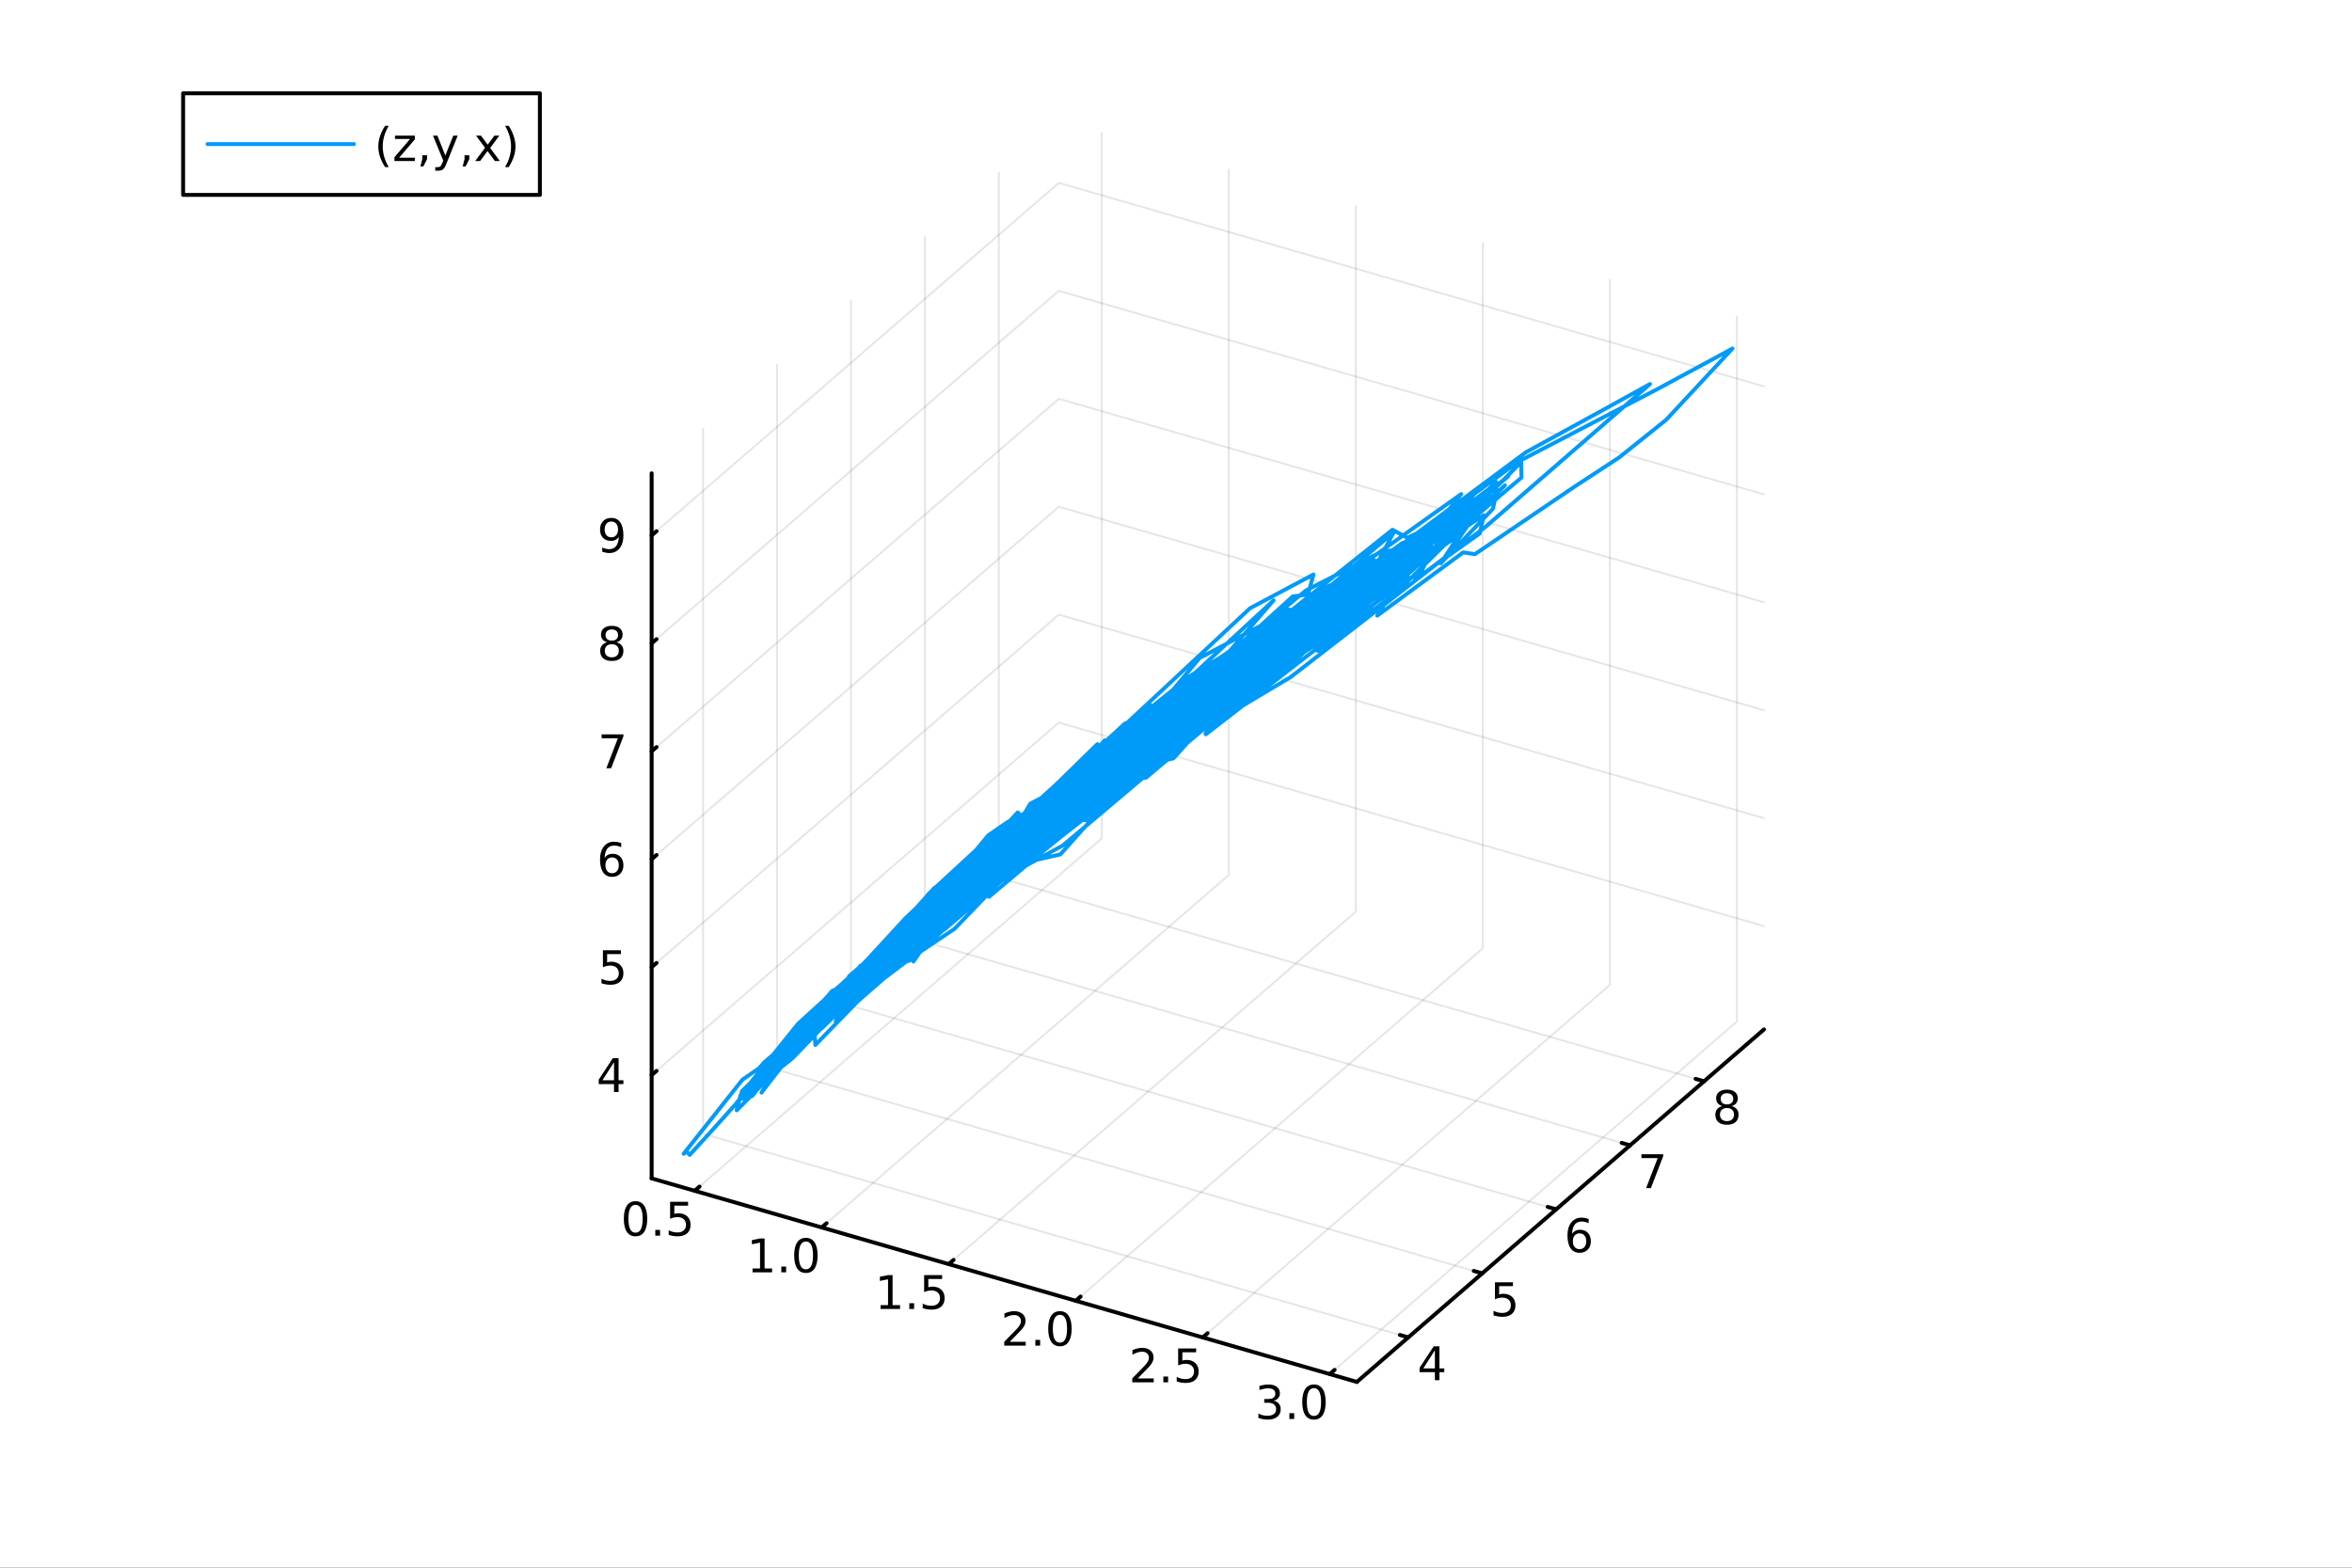 <?xml version="1.0" encoding="utf-8"?>
<svg xmlns="http://www.w3.org/2000/svg" xmlns:xlink="http://www.w3.org/1999/xlink" width="600" height="400" viewBox="0 0 2400 1600">
<rect x="0" y="0" width="2400" height="1600" fill="#333333" stroke="none"/>
<defs>
  <clipPath id="clip910">
    <rect x="0" y="0" width="2400" height="1600"/>
  </clipPath>
</defs>
<path clip-path="url(#clip910)" d="M0 1600 L2400 1600 L2400 0 L0 0  Z" fill="#ffffff" fill-rule="evenodd" fill-opacity="1"/>
<defs>
  <clipPath id="clip911">
    <rect x="480" y="0" width="1681" height="1600"/>
  </clipPath>
</defs>
<defs>
  <clipPath id="clip912">
    <rect x="112" y="47" width="2242" height="1440"/>
  </clipPath>
</defs>
<path clip-path="url(#clip912)" d="M-563.575 2508.29 L-563.575 2246.93 L-264.26 2116.25 L254.168 2191.7 L254.168 2453.06 L-45.146 2583.73 L-563.575 2508.29  Z" fill="#ffffff" fill-rule="evenodd" fill-opacity="1"/>
<polyline clip-path="url(#clip912)" style="stroke:#000000; stroke-linecap:round; stroke-linejoin:round; stroke-width:2; stroke-opacity:0.1; fill:none" points="708.828,1215.35 1124.29,855.552 1124.29,135.95 "/>
<polyline clip-path="url(#clip912)" style="stroke:#000000; stroke-linecap:round; stroke-linejoin:round; stroke-width:2; stroke-opacity:0.1; fill:none" points="838.435,1252.77 1253.9,892.966 1253.9,173.364 "/>
<polyline clip-path="url(#clip912)" style="stroke:#000000; stroke-linecap:round; stroke-linejoin:round; stroke-width:2; stroke-opacity:0.1; fill:none" points="968.042,1290.18 1383.5,930.381 1383.5,210.779 "/>
<polyline clip-path="url(#clip912)" style="stroke:#000000; stroke-linecap:round; stroke-linejoin:round; stroke-width:2; stroke-opacity:0.1; fill:none" points="1097.65,1327.6 1513.11,967.795 1513.11,248.193 "/>
<polyline clip-path="url(#clip912)" style="stroke:#000000; stroke-linecap:round; stroke-linejoin:round; stroke-width:2; stroke-opacity:0.1; fill:none" points="1227.26,1365.01 1642.72,1005.21 1642.72,285.607 "/>
<polyline clip-path="url(#clip912)" style="stroke:#000000; stroke-linecap:round; stroke-linejoin:round; stroke-width:2; stroke-opacity:0.1; fill:none" points="1356.86,1402.42 1772.33,1042.62 1772.33,323.022 "/>
<polyline clip-path="url(#clip912)" style="stroke:#000000; stroke-linecap:round; stroke-linejoin:round; stroke-width:2; stroke-opacity:0.1; fill:none" points="1437.04,1364.94 717.439,1157.21 717.439,437.609 "/>
<polyline clip-path="url(#clip912)" style="stroke:#000000; stroke-linecap:round; stroke-linejoin:round; stroke-width:2; stroke-opacity:0.1; fill:none" points="1512.49,1299.6 792.887,1091.87 792.887,372.27 "/>
<polyline clip-path="url(#clip912)" style="stroke:#000000; stroke-linecap:round; stroke-linejoin:round; stroke-width:2; stroke-opacity:0.1; fill:none" points="1587.94,1234.26 868.334,1026.53 868.334,306.931 "/>
<polyline clip-path="url(#clip912)" style="stroke:#000000; stroke-linecap:round; stroke-linejoin:round; stroke-width:2; stroke-opacity:0.1; fill:none" points="1663.38,1168.92 943.781,961.194 943.781,241.592 "/>
<polyline clip-path="url(#clip912)" style="stroke:#000000; stroke-linecap:round; stroke-linejoin:round; stroke-width:2; stroke-opacity:0.1; fill:none" points="1738.83,1103.59 1019.23,895.854 1019.23,176.252 "/>
<polyline clip-path="url(#clip912)" style="stroke:#000000; stroke-linecap:round; stroke-linejoin:round; stroke-width:2; stroke-opacity:0.1; fill:none" points="664.934,1097.27 1080.4,737.474 1800,945.205 "/>
<polyline clip-path="url(#clip912)" style="stroke:#000000; stroke-linecap:round; stroke-linejoin:round; stroke-width:2; stroke-opacity:0.1; fill:none" points="664.934,987.116 1080.4,627.315 1800,835.046 "/>
<polyline clip-path="url(#clip912)" style="stroke:#000000; stroke-linecap:round; stroke-linejoin:round; stroke-width:2; stroke-opacity:0.1; fill:none" points="664.934,876.957 1080.4,517.156 1800,724.887 "/>
<polyline clip-path="url(#clip912)" style="stroke:#000000; stroke-linecap:round; stroke-linejoin:round; stroke-width:2; stroke-opacity:0.1; fill:none" points="664.934,766.797 1080.4,406.996 1800,614.728 "/>
<polyline clip-path="url(#clip912)" style="stroke:#000000; stroke-linecap:round; stroke-linejoin:round; stroke-width:2; stroke-opacity:0.1; fill:none" points="664.934,656.638 1080.4,296.837 1800,504.568 "/>
<polyline clip-path="url(#clip912)" style="stroke:#000000; stroke-linecap:round; stroke-linejoin:round; stroke-width:2; stroke-opacity:0.1; fill:none" points="664.934,546.479 1080.4,186.678 1800,394.409 "/>
<polyline clip-path="url(#clip910)" style="stroke:#000000; stroke-linecap:round; stroke-linejoin:round; stroke-width:4; stroke-opacity:1; fill:none" points="664.934,1202.68 1384.54,1410.41 "/>
<polyline clip-path="url(#clip910)" style="stroke:#000000; stroke-linecap:round; stroke-linejoin:round; stroke-width:4; stroke-opacity:1; fill:none" points="708.828,1215.35 713.814,1211.04 "/>
<polyline clip-path="url(#clip910)" style="stroke:#000000; stroke-linecap:round; stroke-linejoin:round; stroke-width:4; stroke-opacity:1; fill:none" points="838.435,1252.77 843.421,1248.45 "/>
<polyline clip-path="url(#clip910)" style="stroke:#000000; stroke-linecap:round; stroke-linejoin:round; stroke-width:4; stroke-opacity:1; fill:none" points="968.042,1290.18 973.028,1285.86 "/>
<polyline clip-path="url(#clip910)" style="stroke:#000000; stroke-linecap:round; stroke-linejoin:round; stroke-width:4; stroke-opacity:1; fill:none" points="1097.65,1327.6 1102.63,1323.28 "/>
<polyline clip-path="url(#clip910)" style="stroke:#000000; stroke-linecap:round; stroke-linejoin:round; stroke-width:4; stroke-opacity:1; fill:none" points="1227.26,1365.01 1232.24,1360.69 "/>
<polyline clip-path="url(#clip910)" style="stroke:#000000; stroke-linecap:round; stroke-linejoin:round; stroke-width:4; stroke-opacity:1; fill:none" points="1356.86,1402.42 1361.85,1398.11 "/>
<path clip-path="url(#clip910)" d="M648.5 1229.65 Q644.889 1229.65 643.06 1233.22 Q641.255 1236.76 641.255 1243.89 Q641.255 1250.99 643.06 1254.56 Q644.889 1258.1 648.5 1258.1 Q652.134 1258.1 653.94 1254.56 Q655.769 1250.99 655.769 1243.89 Q655.769 1236.76 653.94 1233.22 Q652.134 1229.65 648.5 1229.65 M648.5 1225.95 Q654.31 1225.95 657.366 1230.55 Q660.445 1235.14 660.445 1243.89 Q660.445 1252.61 657.366 1257.22 Q654.31 1261.8 648.5 1261.8 Q642.69 1261.8 639.611 1257.22 Q636.556 1252.61 636.556 1243.89 Q636.556 1235.14 639.611 1230.55 Q642.69 1225.95 648.5 1225.95 Z" fill="#000000" fill-rule="nonzero" fill-opacity="1" /><path clip-path="url(#clip910)" d="M668.662 1255.25 L673.546 1255.25 L673.546 1261.13 L668.662 1261.13 L668.662 1255.25 Z" fill="#000000" fill-rule="nonzero" fill-opacity="1" /><path clip-path="url(#clip910)" d="M683.778 1226.57 L702.134 1226.57 L702.134 1230.51 L688.06 1230.51 L688.06 1238.98 Q689.079 1238.63 690.097 1238.47 Q691.116 1238.29 692.134 1238.29 Q697.921 1238.29 701.301 1241.46 Q704.68 1244.63 704.68 1250.04 Q704.68 1255.62 701.208 1258.73 Q697.736 1261.8 691.417 1261.8 Q689.241 1261.8 686.972 1261.43 Q684.727 1261.06 682.32 1260.32 L682.32 1255.62 Q684.403 1256.76 686.625 1257.31 Q688.847 1257.87 691.324 1257.87 Q695.329 1257.87 697.667 1255.76 Q700.005 1253.66 700.005 1250.04 Q700.005 1246.43 697.667 1244.33 Q695.329 1242.22 691.324 1242.22 Q689.449 1242.22 687.574 1242.64 Q685.722 1243.05 683.778 1243.93 L683.778 1226.57 Z" fill="#000000" fill-rule="nonzero" fill-opacity="1" /><path clip-path="url(#clip910)" d="M767.922 1294.61 L775.561 1294.61 L775.561 1268.25 L767.251 1269.91 L767.251 1265.65 L775.515 1263.99 L780.191 1263.99 L780.191 1294.61 L787.829 1294.61 L787.829 1298.55 L767.922 1298.55 L767.922 1294.61 Z" fill="#000000" fill-rule="nonzero" fill-opacity="1" /><path clip-path="url(#clip910)" d="M797.274 1292.67 L802.158 1292.67 L802.158 1298.55 L797.274 1298.55 L797.274 1292.67 Z" fill="#000000" fill-rule="nonzero" fill-opacity="1" /><path clip-path="url(#clip910)" d="M822.343 1267.07 Q818.732 1267.07 816.903 1270.63 Q815.098 1274.17 815.098 1281.3 Q815.098 1288.41 816.903 1291.97 Q818.732 1295.51 822.343 1295.51 Q825.977 1295.51 827.783 1291.97 Q829.612 1288.41 829.612 1281.3 Q829.612 1274.17 827.783 1270.63 Q825.977 1267.07 822.343 1267.07 M822.343 1263.36 Q828.153 1263.36 831.209 1267.97 Q834.288 1272.55 834.288 1281.3 Q834.288 1290.03 831.209 1294.63 Q828.153 1299.22 822.343 1299.22 Q816.533 1299.22 813.454 1294.63 Q810.399 1290.03 810.399 1281.3 Q810.399 1272.55 813.454 1267.97 Q816.533 1263.36 822.343 1263.36 Z" fill="#000000" fill-rule="nonzero" fill-opacity="1" /><path clip-path="url(#clip910)" d="M898.525 1332.03 L906.163 1332.03 L906.163 1305.66 L897.853 1307.33 L897.853 1303.07 L906.117 1301.4 L910.793 1301.4 L910.793 1332.03 L918.432 1332.03 L918.432 1335.96 L898.525 1335.96 L898.525 1332.03 Z" fill="#000000" fill-rule="nonzero" fill-opacity="1" /><path clip-path="url(#clip910)" d="M927.876 1330.08 L932.761 1330.08 L932.761 1335.96 L927.876 1335.96 L927.876 1330.08 Z" fill="#000000" fill-rule="nonzero" fill-opacity="1" /><path clip-path="url(#clip910)" d="M942.992 1301.4 L961.348 1301.4 L961.348 1305.34 L947.274 1305.34 L947.274 1313.81 Q948.293 1313.46 949.311 1313.3 Q950.33 1313.11 951.348 1313.11 Q957.135 1313.11 960.515 1316.29 Q963.895 1319.46 963.895 1324.87 Q963.895 1330.45 960.422 1333.55 Q956.95 1336.63 950.631 1336.63 Q948.455 1336.63 946.186 1336.26 Q943.941 1335.89 941.534 1335.15 L941.534 1330.45 Q943.617 1331.59 945.839 1332.14 Q948.061 1332.7 950.538 1332.7 Q954.543 1332.7 956.881 1330.59 Q959.219 1328.48 959.219 1324.87 Q959.219 1321.26 956.881 1319.16 Q954.543 1317.05 950.538 1317.05 Q948.663 1317.05 946.788 1317.47 Q944.936 1317.88 942.992 1318.76 L942.992 1301.4 Z" fill="#000000" fill-rule="nonzero" fill-opacity="1" /><path clip-path="url(#clip910)" d="M1030.35 1369.44 L1046.67 1369.44 L1046.67 1373.38 L1024.73 1373.38 L1024.73 1369.44 Q1027.39 1366.69 1031.97 1362.06 Q1036.58 1357.4 1037.76 1356.06 Q1040.01 1353.54 1040.89 1351.8 Q1041.79 1350.04 1041.79 1348.35 Q1041.79 1345.6 1039.84 1343.86 Q1037.92 1342.13 1034.82 1342.13 Q1032.62 1342.13 1030.17 1342.89 Q1027.74 1343.65 1024.96 1345.2 L1024.96 1340.48 Q1027.78 1339.35 1030.24 1338.77 Q1032.69 1338.19 1034.73 1338.19 Q1040.1 1338.19 1043.29 1340.88 Q1046.49 1343.56 1046.49 1348.05 Q1046.49 1350.18 1045.68 1352.1 Q1044.89 1354 1042.78 1356.59 Q1042.21 1357.26 1039.1 1360.48 Q1036 1363.68 1030.35 1369.44 Z" fill="#000000" fill-rule="nonzero" fill-opacity="1" /><path clip-path="url(#clip910)" d="M1056.49 1367.5 L1061.37 1367.5 L1061.37 1373.38 L1056.49 1373.38 L1056.49 1367.5 Z" fill="#000000" fill-rule="nonzero" fill-opacity="1" /><path clip-path="url(#clip910)" d="M1081.56 1341.89 Q1077.95 1341.89 1076.12 1345.46 Q1074.31 1349 1074.31 1356.13 Q1074.31 1363.24 1076.12 1366.8 Q1077.95 1370.34 1081.56 1370.34 Q1085.19 1370.34 1087 1366.8 Q1088.83 1363.24 1088.83 1356.13 Q1088.83 1349 1087 1345.46 Q1085.19 1341.89 1081.56 1341.89 M1081.56 1338.19 Q1087.37 1338.19 1090.42 1342.8 Q1093.5 1347.38 1093.5 1356.13 Q1093.5 1364.86 1090.42 1369.46 Q1087.37 1374.05 1081.56 1374.05 Q1075.75 1374.05 1072.67 1369.46 Q1069.61 1364.86 1069.61 1356.13 Q1069.61 1347.38 1072.67 1342.8 Q1075.75 1338.19 1081.56 1338.19 Z" fill="#000000" fill-rule="nonzero" fill-opacity="1" /><path clip-path="url(#clip910)" d="M1160.96 1406.85 L1177.28 1406.85 L1177.28 1410.79 L1155.33 1410.79 L1155.33 1406.85 Q1157.99 1404.1 1162.58 1399.47 Q1167.18 1394.82 1168.36 1393.48 Q1170.61 1390.95 1171.49 1389.22 Q1172.39 1387.46 1172.39 1385.77 Q1172.39 1383.01 1170.45 1381.28 Q1168.53 1379.54 1165.42 1379.54 Q1163.22 1379.54 1160.77 1380.3 Q1158.34 1381.07 1155.56 1382.62 L1155.56 1377.9 Q1158.39 1376.76 1160.84 1376.18 Q1163.29 1375.6 1165.33 1375.6 Q1170.7 1375.6 1173.9 1378.29 Q1177.09 1380.98 1177.09 1385.47 Q1177.09 1387.6 1176.28 1389.52 Q1175.49 1391.42 1173.39 1394.01 Q1172.81 1394.68 1169.71 1397.9 Q1166.6 1401.09 1160.96 1406.85 Z" fill="#000000" fill-rule="nonzero" fill-opacity="1" /><path clip-path="url(#clip910)" d="M1187.09 1404.91 L1191.97 1404.91 L1191.97 1410.79 L1187.09 1410.79 L1187.09 1404.91 Z" fill="#000000" fill-rule="nonzero" fill-opacity="1" /><path clip-path="url(#clip910)" d="M1202.21 1376.23 L1220.56 1376.23 L1220.56 1380.17 L1206.49 1380.17 L1206.49 1388.64 Q1207.51 1388.29 1208.53 1388.13 Q1209.54 1387.94 1210.56 1387.94 Q1216.35 1387.94 1219.73 1391.11 Q1223.11 1394.29 1223.11 1399.7 Q1223.11 1405.28 1219.64 1408.38 Q1216.16 1411.46 1209.84 1411.46 Q1207.67 1411.46 1205.4 1411.09 Q1203.16 1410.72 1200.75 1409.98 L1200.75 1405.28 Q1202.83 1406.41 1205.05 1406.97 Q1207.28 1407.53 1209.75 1407.53 Q1213.76 1407.53 1216.09 1405.42 Q1218.43 1403.31 1218.43 1399.7 Q1218.43 1396.09 1216.09 1393.98 Q1213.76 1391.88 1209.75 1391.88 Q1207.88 1391.88 1206 1392.29 Q1204.15 1392.71 1202.21 1393.59 L1202.21 1376.23 Z" fill="#000000" fill-rule="nonzero" fill-opacity="1" /><path clip-path="url(#clip910)" d="M1299.71 1429.57 Q1303.06 1430.29 1304.94 1432.56 Q1306.84 1434.82 1306.84 1438.16 Q1306.84 1443.27 1303.32 1446.07 Q1299.8 1448.88 1293.32 1448.88 Q1291.14 1448.88 1288.83 1448.44 Q1286.54 1448.02 1284.08 1447.16 L1284.08 1442.65 Q1286.03 1443.78 1288.34 1444.36 Q1290.66 1444.94 1293.18 1444.94 Q1297.58 1444.94 1299.87 1443.2 Q1302.18 1441.47 1302.18 1438.16 Q1302.18 1435.1 1300.03 1433.39 Q1297.9 1431.65 1294.08 1431.65 L1290.05 1431.65 L1290.05 1427.81 L1294.27 1427.81 Q1297.72 1427.81 1299.54 1426.45 Q1301.37 1425.06 1301.37 1422.46 Q1301.37 1419.8 1299.48 1418.39 Q1297.6 1416.95 1294.08 1416.95 Q1292.16 1416.95 1289.96 1417.37 Q1287.76 1417.79 1285.12 1418.67 L1285.12 1414.5 Q1287.79 1413.76 1290.1 1413.39 Q1292.44 1413.02 1294.5 1413.02 Q1299.82 1413.02 1302.92 1415.45 Q1306.03 1417.86 1306.03 1421.98 Q1306.03 1424.85 1304.38 1426.84 Q1302.74 1428.81 1299.71 1429.57 Z" fill="#000000" fill-rule="nonzero" fill-opacity="1" /><path clip-path="url(#clip910)" d="M1315.7 1442.32 L1320.59 1442.32 L1320.59 1448.2 L1315.7 1448.2 L1315.7 1442.32 Z" fill="#000000" fill-rule="nonzero" fill-opacity="1" /><path clip-path="url(#clip910)" d="M1340.77 1416.72 Q1337.16 1416.72 1335.33 1420.29 Q1333.53 1423.83 1333.53 1430.96 Q1333.53 1438.07 1335.33 1441.63 Q1337.16 1445.17 1340.77 1445.17 Q1344.41 1445.17 1346.21 1441.63 Q1348.04 1438.07 1348.04 1430.96 Q1348.04 1423.83 1346.21 1420.29 Q1344.41 1416.72 1340.77 1416.72 M1340.77 1413.02 Q1346.58 1413.02 1349.64 1417.63 Q1352.72 1422.21 1352.72 1430.96 Q1352.72 1439.69 1349.64 1444.29 Q1346.58 1448.88 1340.77 1448.88 Q1334.96 1448.88 1331.88 1444.29 Q1328.83 1439.69 1328.83 1430.96 Q1328.83 1422.21 1331.88 1417.63 Q1334.96 1413.02 1340.77 1413.02 Z" fill="#000000" fill-rule="nonzero" fill-opacity="1" /><polyline clip-path="url(#clip910)" style="stroke:#000000; stroke-linecap:round; stroke-linejoin:round; stroke-width:4; stroke-opacity:1; fill:none" points="1384.54,1410.41 1800,1050.61 "/>
<polyline clip-path="url(#clip910)" style="stroke:#000000; stroke-linecap:round; stroke-linejoin:round; stroke-width:4; stroke-opacity:1; fill:none" points="1437.04,1364.94 1428.41,1362.45 "/>
<polyline clip-path="url(#clip910)" style="stroke:#000000; stroke-linecap:round; stroke-linejoin:round; stroke-width:4; stroke-opacity:1; fill:none" points="1512.49,1299.6 1503.85,1297.11 "/>
<polyline clip-path="url(#clip910)" style="stroke:#000000; stroke-linecap:round; stroke-linejoin:round; stroke-width:4; stroke-opacity:1; fill:none" points="1587.94,1234.26 1579.3,1231.77 "/>
<polyline clip-path="url(#clip910)" style="stroke:#000000; stroke-linecap:round; stroke-linejoin:round; stroke-width:4; stroke-opacity:1; fill:none" points="1663.38,1168.92 1654.75,1166.43 "/>
<polyline clip-path="url(#clip910)" style="stroke:#000000; stroke-linecap:round; stroke-linejoin:round; stroke-width:4; stroke-opacity:1; fill:none" points="1738.83,1103.59 1730.19,1101.09 "/>
<path clip-path="url(#clip910)" d="M1464.17 1378.13 L1452.36 1396.58 L1464.17 1396.58 L1464.17 1378.13 M1462.94 1374.06 L1468.82 1374.06 L1468.82 1396.58 L1473.75 1396.58 L1473.75 1400.47 L1468.82 1400.47 L1468.82 1408.62 L1464.17 1408.62 L1464.17 1400.47 L1448.56 1400.47 L1448.56 1395.95 L1462.94 1374.06 Z" fill="#000000" fill-rule="nonzero" fill-opacity="1" /><path clip-path="url(#clip910)" d="M1525.47 1308.72 L1543.83 1308.72 L1543.83 1312.65 L1529.75 1312.65 L1529.75 1321.12 Q1530.77 1320.78 1531.79 1320.62 Q1532.81 1320.43 1533.83 1320.43 Q1539.61 1320.43 1542.99 1323.6 Q1546.37 1326.77 1546.37 1332.19 Q1546.37 1337.77 1542.9 1340.87 Q1539.43 1343.95 1533.11 1343.95 Q1530.93 1343.95 1528.66 1343.58 Q1526.42 1343.21 1524.01 1342.47 L1524.01 1337.77 Q1526.1 1338.9 1528.32 1339.46 Q1530.54 1340.01 1533.02 1340.01 Q1537.02 1340.01 1539.36 1337.91 Q1541.7 1335.8 1541.7 1332.19 Q1541.7 1328.58 1539.36 1326.47 Q1537.02 1324.37 1533.02 1324.37 Q1531.14 1324.37 1529.27 1324.78 Q1527.41 1325.2 1525.47 1326.08 L1525.47 1308.72 Z" fill="#000000" fill-rule="nonzero" fill-opacity="1" /><path clip-path="url(#clip910)" d="M1611.8 1258.79 Q1608.65 1258.79 1606.8 1260.95 Q1604.97 1263.1 1604.97 1266.85 Q1604.97 1270.58 1606.8 1272.75 Q1608.65 1274.91 1611.8 1274.91 Q1614.95 1274.91 1616.77 1272.75 Q1618.63 1270.58 1618.63 1266.85 Q1618.63 1263.1 1616.77 1260.95 Q1614.95 1258.79 1611.8 1258.79 M1621.08 1244.14 L1621.08 1248.4 Q1619.32 1247.57 1617.51 1247.13 Q1615.73 1246.69 1613.97 1246.69 Q1609.34 1246.69 1606.89 1249.81 Q1604.46 1252.94 1604.11 1259.26 Q1605.48 1257.24 1607.54 1256.18 Q1609.6 1255.09 1612.07 1255.09 Q1617.28 1255.09 1620.29 1258.26 Q1623.32 1261.41 1623.32 1266.85 Q1623.32 1272.17 1620.18 1275.39 Q1617.03 1278.61 1611.8 1278.61 Q1605.8 1278.61 1602.63 1274.03 Q1599.46 1269.42 1599.46 1260.69 Q1599.46 1252.5 1603.35 1247.64 Q1607.24 1242.75 1613.79 1242.75 Q1615.55 1242.75 1617.33 1243.1 Q1619.14 1243.45 1621.08 1244.14 Z" fill="#000000" fill-rule="nonzero" fill-opacity="1" /><path clip-path="url(#clip910)" d="M1674.91 1178.04 L1697.13 1178.04 L1697.13 1180.03 L1684.58 1212.6 L1679.7 1212.6 L1691.5 1181.97 L1674.91 1181.97 L1674.91 1178.04 Z" fill="#000000" fill-rule="nonzero" fill-opacity="1" /><path clip-path="url(#clip910)" d="M1762.21 1130.85 Q1758.87 1130.85 1756.95 1132.63 Q1755.05 1134.41 1755.05 1137.54 Q1755.05 1140.66 1756.95 1142.44 Q1758.87 1144.23 1762.21 1144.23 Q1765.54 1144.23 1767.46 1142.44 Q1769.38 1140.64 1769.38 1137.54 Q1769.38 1134.41 1767.46 1132.63 Q1765.56 1130.85 1762.21 1130.85 M1757.53 1128.86 Q1754.52 1128.12 1752.83 1126.06 Q1751.16 1124 1751.16 1121.03 Q1751.16 1116.89 1754.1 1114.48 Q1757.07 1112.07 1762.21 1112.07 Q1767.37 1112.07 1770.31 1114.48 Q1773.25 1116.89 1773.25 1121.03 Q1773.25 1124 1771.56 1126.06 Q1769.89 1128.12 1766.9 1128.86 Q1770.28 1129.64 1772.16 1131.94 Q1774.06 1134.23 1774.06 1137.54 Q1774.06 1142.56 1770.98 1145.25 Q1767.92 1147.93 1762.21 1147.93 Q1756.49 1147.93 1753.41 1145.25 Q1750.35 1142.56 1750.35 1137.54 Q1750.35 1134.23 1752.25 1131.94 Q1754.15 1129.64 1757.53 1128.86 M1755.82 1121.47 Q1755.82 1124.16 1757.48 1125.66 Q1759.17 1127.17 1762.21 1127.17 Q1765.21 1127.17 1766.9 1125.66 Q1768.62 1124.16 1768.62 1121.47 Q1768.62 1118.79 1766.9 1117.28 Q1765.21 1115.78 1762.21 1115.78 Q1759.17 1115.78 1757.48 1117.28 Q1755.82 1118.79 1755.82 1121.47 Z" fill="#000000" fill-rule="nonzero" fill-opacity="1" /><polyline clip-path="url(#clip910)" style="stroke:#000000; stroke-linecap:round; stroke-linejoin:round; stroke-width:4; stroke-opacity:1; fill:none" points="664.934,1202.68 664.934,483.08 "/>
<polyline clip-path="url(#clip910)" style="stroke:#000000; stroke-linecap:round; stroke-linejoin:round; stroke-width:4; stroke-opacity:1; fill:none" points="664.934,1097.27 669.92,1092.96 "/>
<polyline clip-path="url(#clip910)" style="stroke:#000000; stroke-linecap:round; stroke-linejoin:round; stroke-width:4; stroke-opacity:1; fill:none" points="664.934,987.116 669.92,982.798 "/>
<polyline clip-path="url(#clip910)" style="stroke:#000000; stroke-linecap:round; stroke-linejoin:round; stroke-width:4; stroke-opacity:1; fill:none" points="664.934,876.957 669.92,872.639 "/>
<polyline clip-path="url(#clip910)" style="stroke:#000000; stroke-linecap:round; stroke-linejoin:round; stroke-width:4; stroke-opacity:1; fill:none" points="664.934,766.797 669.92,762.48 "/>
<polyline clip-path="url(#clip910)" style="stroke:#000000; stroke-linecap:round; stroke-linejoin:round; stroke-width:4; stroke-opacity:1; fill:none" points="664.934,656.638 669.92,652.321 "/>
<polyline clip-path="url(#clip910)" style="stroke:#000000; stroke-linecap:round; stroke-linejoin:round; stroke-width:4; stroke-opacity:1; fill:none" points="664.934,546.479 669.92,542.161 "/>
<path clip-path="url(#clip910)" d="M626.551 1084.07 L614.746 1102.52 L626.551 1102.52 L626.551 1084.07 M625.324 1079.99 L631.204 1079.99 L631.204 1102.52 L636.134 1102.52 L636.134 1106.41 L631.204 1106.41 L631.204 1114.55 L626.551 1114.55 L626.551 1106.41 L610.949 1106.41 L610.949 1101.89 L625.324 1079.99 Z" fill="#000000" fill-rule="nonzero" fill-opacity="1" /><path clip-path="url(#clip910)" d="M615.232 969.836 L633.588 969.836 L633.588 973.771 L619.514 973.771 L619.514 982.243 Q620.533 981.896 621.551 981.734 Q622.57 981.549 623.588 981.549 Q629.375 981.549 632.755 984.72 Q636.134 987.891 636.134 993.308 Q636.134 998.887 632.662 1001.99 Q629.19 1005.07 622.871 1005.07 Q620.695 1005.07 618.426 1004.7 Q616.181 1004.33 613.773 1003.59 L613.773 998.887 Q615.857 1000.02 618.079 1000.58 Q620.301 1001.13 622.778 1001.13 Q626.783 1001.13 629.121 999.025 Q631.459 996.919 631.459 993.308 Q631.459 989.697 629.121 987.59 Q626.783 985.484 622.778 985.484 Q620.903 985.484 619.028 985.9 Q617.176 986.317 615.232 987.197 L615.232 969.836 Z" fill="#000000" fill-rule="nonzero" fill-opacity="1" /><path clip-path="url(#clip910)" d="M624.607 875.093 Q621.459 875.093 619.607 877.246 Q617.778 879.399 617.778 883.149 Q617.778 886.875 619.607 889.051 Q621.459 891.204 624.607 891.204 Q627.755 891.204 629.584 889.051 Q631.435 886.875 631.435 883.149 Q631.435 879.399 629.584 877.246 Q627.755 875.093 624.607 875.093 M633.889 860.44 L633.889 864.7 Q632.13 863.866 630.324 863.427 Q628.542 862.987 626.783 862.987 Q622.153 862.987 619.699 866.112 Q617.269 869.237 616.922 875.556 Q618.287 873.542 620.347 872.477 Q622.408 871.389 624.884 871.389 Q630.093 871.389 633.102 874.561 Q636.134 877.709 636.134 883.149 Q636.134 888.473 632.986 891.69 Q629.838 894.908 624.607 894.908 Q618.611 894.908 615.44 890.325 Q612.269 885.718 612.269 876.991 Q612.269 868.797 616.158 863.936 Q620.047 859.052 626.597 859.052 Q628.357 859.052 630.139 859.399 Q631.945 859.746 633.889 860.44 Z" fill="#000000" fill-rule="nonzero" fill-opacity="1" /><path clip-path="url(#clip910)" d="M613.912 749.517 L636.134 749.517 L636.134 751.508 L623.588 784.077 L618.704 784.077 L630.509 753.452 L613.912 753.452 L613.912 749.517 Z" fill="#000000" fill-rule="nonzero" fill-opacity="1" /><path clip-path="url(#clip910)" d="M624.283 657.506 Q620.949 657.506 619.028 659.289 Q617.13 661.071 617.13 664.196 Q617.13 667.321 619.028 669.103 Q620.949 670.886 624.283 670.886 Q627.616 670.886 629.537 669.103 Q631.459 667.298 631.459 664.196 Q631.459 661.071 629.537 659.289 Q627.639 657.506 624.283 657.506 M619.607 655.515 Q616.597 654.775 614.908 652.715 Q613.241 650.654 613.241 647.691 Q613.241 643.548 616.181 641.141 Q619.144 638.733 624.283 638.733 Q629.445 638.733 632.384 641.141 Q635.324 643.548 635.324 647.691 Q635.324 650.654 633.634 652.715 Q631.968 654.775 628.982 655.515 Q632.361 656.302 634.236 658.594 Q636.134 660.886 636.134 664.196 Q636.134 669.219 633.056 671.904 Q630 674.589 624.283 674.589 Q618.565 674.589 615.486 671.904 Q612.431 669.219 612.431 664.196 Q612.431 660.886 614.329 658.594 Q616.227 656.302 619.607 655.515 M617.894 648.131 Q617.894 650.816 619.56 652.321 Q621.25 653.826 624.283 653.826 Q627.292 653.826 628.982 652.321 Q630.695 650.816 630.695 648.131 Q630.695 645.446 628.982 643.941 Q627.292 642.437 624.283 642.437 Q621.25 642.437 619.56 643.941 Q617.894 645.446 617.894 648.131 Z" fill="#000000" fill-rule="nonzero" fill-opacity="1" /><path clip-path="url(#clip910)" d="M614.514 563.041 L614.514 558.782 Q616.273 559.615 618.079 560.055 Q619.885 560.495 621.621 560.495 Q626.25 560.495 628.681 557.393 Q631.134 554.268 631.482 547.926 Q630.139 549.916 628.079 550.981 Q626.019 552.046 623.519 552.046 Q618.334 552.046 615.301 548.921 Q612.292 545.773 612.292 540.333 Q612.292 535.009 615.44 531.792 Q618.588 528.574 623.82 528.574 Q629.815 528.574 632.963 533.18 Q636.134 537.764 636.134 546.514 Q636.134 554.685 632.246 559.569 Q628.38 564.43 621.829 564.43 Q620.07 564.43 618.264 564.083 Q616.459 563.736 614.514 563.041 M623.82 548.389 Q626.968 548.389 628.796 546.236 Q630.648 544.083 630.648 540.333 Q630.648 536.606 628.796 534.454 Q626.968 532.278 623.82 532.278 Q620.672 532.278 618.82 534.454 Q616.991 536.606 616.991 540.333 Q616.991 544.083 618.82 546.236 Q620.672 548.389 623.82 548.389 Z" fill="#000000" fill-rule="nonzero" fill-opacity="1" /><polyline clip-path="url(#clip912)" style="stroke:#009af9; stroke-linecap:round; stroke-linejoin:round; stroke-width:4; stroke-opacity:1; fill:none" points="966.387,926.391 961.077,932.771 961.177,932.408 957.986,936.177 957.304,936.736 963.03,929.205 963.998,927.676 958.492,934.279 950.3,944.157 952.121,941.302 940.14,955.86 933.624,963.125 941.502,952.166 946.911,944.51 946.438,944.24 934.953,957.794 941.133,948.874 930.162,961.712 907.068,988.963 919.379,970.809 907.057,984.22 904.74,984.917 906.866,979.765 907.647,976.605 888.463,998.991 878.539,1008.96 853.873,1036.86 853.545,1032.01 863.659,1015.67 850.994,1030.91 848.303,1030.65 847.367,1029.6 868.467,1002.7 858.217,1019.35 858.853,1018.1 883.979,989.292 913.361,960.957 943.709,932.047 908.415,978.706 903.772,977.842 941.743,934.912 966.977,913.406 986.865,901.191 956.161,926.244 868.586,1016.86 849.681,1027.67 830.129,1046.65 829.875,1040.69 879.1,996.308 937.52,936.234 992.491,888.858 1070.27,818.813 1065.7,829.911 1092.24,814.953 1125.21,781.034 1090.21,813.928 1118.98,790.326 1108.97,797.436 1141.28,758.264 1285.32,647.238 1334.4,615.578 1107.38,810.723 1102.83,811.569 1067.6,832.397 1117.29,783.637 1109.1,813.604 1100.45,802.996 1160.44,747.178 1295.02,650.42 1231.32,720.313 1202.29,740.258 1182.47,749.227 1285.02,664.604 1229.27,715.53 1120.27,814.772 1079.85,840.351 1088.81,817.055 1042.19,864.122 986.88,910.786 1008.49,876.132 1032.31,855.56 1165.33,753.357 1235.07,697.014 1274.73,669.601 1402.05,571.509 1407.21,587.098 1354.4,628.518 1319.97,664.335 1362.53,631.006 1276.89,682.81 1327.79,637.869 1317.44,647.189 1255.44,712.256 1280.89,684.99 1126.77,814.852 1072.1,848.232 1013.27,898.734 1025.5,870.124 1020.55,875.177 1059.83,830.97 1039.53,849.858 966.083,919.122 927.531,955.333 858.735,1027.98 808.831,1079.9 774.431,1107.48 796.226,1071.48 818.707,1049.34 815.888,1056.18 841.33,1024.68 847.542,1030.79 881.828,988.272 886.769,990.056 904.091,962.491 858.693,1021.31 892.542,981.916 956.986,926.093 1025.02,853.791 998.63,896.71 1045.57,840.945 1034.43,863.225 1104.61,785.405 1128.03,781.175 1081.22,833.059 1036.6,879.285 1075.77,822.047 1053.99,853.74 1083.61,821.026 1067.53,840.267 1169.26,749.412 1065.33,851.989 1064.62,838.757 1047.36,863.753 1063.07,843.191 1083.62,825.054 1152.1,771.078 1151.62,771.941 1269.48,662.887 1346.92,619.775 1351.38,625.658 1357.12,614.987 1412.94,585.654 1419.41,590.17 1472.76,538.682 1423.8,567.302 1449.88,546.964 1445.95,556.126 1372.16,620.911 1333.7,645.578 1286.84,684.23 1216.93,741.211 1314.02,638.566 1316.08,645.862 1300.67,666.677 1306.68,655.393 1263.16,705.472 1198.77,748.438 1135.99,799.412 1163.71,765.11 1153.29,768.75 1103.02,808.128 1107.78,803.125 1130.44,784.307 1072.17,841.733 951.69,951.563 916.893,977.917 954.432,926.209 1008.6,880.514 1019.77,874.653 1127.36,755.475 1105.3,798.164 1128.65,781.387 1172.46,743.422 1219.4,719.547 1098.5,835.529 1060.25,865.694 1100.17,810.921 1103.09,818.316 1091.85,821.31 1123.79,799.772 1061.76,847.013 1103.55,800.124 1099.15,792.507 1073.33,811.173 948.442,926.424 1056.06,824.954 978.293,905.348 1031.49,862.13 1129.87,787.351 1107.33,805.973 1157.24,750.599 1270.36,667.688 1153.91,786.933 1186.61,757.953 1168.08,769.849 1136.67,793.447 1065.43,850.112 988.146,920.542 909.632,991.912 862.595,1032.94 912.548,961.867 901.666,980.367 843.279,1042.88 890.407,981.88 878.783,994.374 937.496,950.905 928.096,963.749 861.572,1025.35 880.419,996.041 931.359,948.69 952.621,925.82 1009.5,872.862 1059.16,831.373 1070.95,819.981 1011.48,889.918 1068.61,838.304 1037.94,867.163 1042.98,863.958 1106.16,805.608 1178.91,732.841 1182.85,727.1 1144.74,770.945 1135.11,771.47 1139.38,788.681 1017.67,889.698 938.158,958.496 942.775,942.591 914.904,973.543 870.74,1015.29 850.363,1032.49 805.466,1081.46 821.944,1062.37 751.696,1133.21 755.63,1117.63 814.396,1044.81 874.817,989.818 912.301,951.401 931.997,940.921 946.551,932.802 970.774,918.721 1050.49,835.928 1011.4,869.796 1044.44,855.042 1052.22,849.223 1070.53,831.248 980.65,920.351 919.657,975.626 917.002,972.529 894.145,989.534 929.55,945.433 901.903,969.33 919.04,954.358 934.631,938.472 909.777,970.57 944.042,940.584 949.74,923.311 971.311,918.874 1066.24,815.309 1120.25,795.578 1083.33,832.759 1157.32,754.168 1225.43,702.944 1221.93,710.781 1195.38,747.624 1164.77,780.607 1132.89,804.731 1045.2,879.866 1072.54,837.089 1053.25,854.381 1038.61,859.627 1059.5,831.726 1085.79,810.432 1039.93,855.022 1056.44,837.769 995.974,910.33 1042.61,857.133 1087.74,836.751 1074.6,840.221 1139.66,781.433 1102.34,816.831 1181.07,767.696 1215.4,728.979 1194.27,741.975 1119.3,808.739 1146.12,780.692 1176.6,744.412 1223.85,710.541 1202.35,732.447 1258.65,689.717 1344.03,617.7 1177.18,760.587 1152.55,781.284 1085.82,839.591 1094.37,815.044 1117.43,785.345 1082.76,834.77 974.071,947.906 917.49,985.883 888.203,1009.08 925.322,957.417 937.992,942.528 967.049,912.873 982.045,895.785 1048.61,839.13 1051.69,853.495 1108.51,789.357 1142.44,774.497 1173.16,749.284 1217.1,721.203 1174.53,769.27 1172.7,758.286 1118.21,809.782 1035.37,875.123 1011.6,893.687 1014,884.027 1033.89,860.669 1094.26,806.147 1096.12,814.601 1061.3,846.277 1063.23,838.08 1018.78,885.292 892.393,995.394 918.287,955.578 956.94,918.379 955.922,927.172 917.691,968.559 971.445,906.961 928.776,962.734 914.46,972.562 949.623,937.996 925.264,949.776 977.269,911.142 919.908,963.186 865.833,1018.47 888.99,989.939 873.342,995.475 881.567,989.623 828.474,1055.3 812.192,1069.24 795.334,1086.59 841.838,1026.37 883.498,993.601 917.872,965.707 945.762,935.996 888.335,989.083 866.277,1016.72 898.04,974.48 920.95,954.884 1012.59,878.305 1001.33,891.205 1008.58,878.643 1084.64,809.531 1142.14,767.346 1125.8,787.533 1198.51,734.002 1140.53,801.017 1102.58,819.178 1026.97,894.676 963.415,948.876 981.518,915.762 966.389,925.643 922.695,969.888 944.771,940.042 871.691,1016.13 897.457,986.762 865.831,1022.18 839.813,1045.38 809.649,1067.91 824.049,1050.47 795.023,1084.13 785.326,1088.73 836.041,1032.65 924.156,938.55 953.314,916.841 976.023,902.233 1021.94,866.559 978.107,915.689 1026.94,862.194 1015.51,878.494 1033.92,850.242 1021.69,866.521 1041.8,862.438 1037.73,870.258 1050.14,852.463 1048.17,861.729 1092.38,819.713 994.241,900.806 968.378,919.101 983.779,890.067 1030.05,865.978 998.396,894.274 984.816,917.324 1136.81,769.225 1132.62,776.972 1170.56,751.556 1157.92,759.808 1246.59,693.379 1298.21,653.653 1311.13,654.958 1337.49,631.037 1321.19,636.814 1557.05,461.573 1634.86,418.906 1683.69,391.944 1515.66,537.878 1447.41,589.33 1460.99,561.758 1427.15,586.13 1374.35,634.949 1348.01,647.107 1336.28,651.286 1353.6,631.835 1279.94,683.304 1180.33,772.608 1099.06,834.617 1090.56,829.107 1073.2,843.198 999.393,908.366 1008.82,888.384 1060.26,827.027 1083.04,818.436 1111.82,789.038 1162.38,741.911 1136.76,782.632 1103.15,820.689 1078.55,840.252 1074.21,842.073 1060.4,853.192 1021.14,890.824 1006.63,902.097 981.352,924.345 970.155,930.686 997.688,888.482 1044.36,841.721 971.402,923.5 999.766,886.353 1004.97,877.614 1061.36,837.76 1061.22,848.311 1021.95,881.889 1076.67,832.51 1109.41,811.256 1254.18,674.068 1235.41,709.648 1307.55,685.65 1376.29,621.266 1360.06,630.125 1319.3,666.265 1240.24,723.557 1167.45,774.806 1143.36,787.924 1091.09,833.159 1086.58,833.744 1029.36,885.879 1012.55,893.335 969.02,921.54 985.861,899.234 989.821,895.131 990.246,895.297 931.063,951.858 892.779,985.579 867.081,1007.63 847.278,1024.22 849.209,1025.31 790.112,1084.33 782.596,1091.52 788.652,1086.66 790.312,1081.59 756.4,1119.94 756.885,1113.86 804.604,1066.96 817.68,1051.24 779.254,1098.9 777.795,1092.06 845.086,1016.06 872.573,992.864 840.2,1039.43 844.921,1029.25 866.302,1013.36 910.751,964.281 909.791,967.468 899.169,991.381 902.528,983.542 886.544,1000.06 908.979,979.972 985.165,900.012 1032.98,846.727 1140.53,759.497 965.729,934.978 973.798,926.168 1036.95,865.608 1093.75,796.676 1076.17,817.89 1059.67,838.08 1082.87,826.081 1080.1,821.712 1100.64,815.625 1223.25,705.233 1287.73,646.272 1333.36,633.003 1346.42,623.18 1303.1,660.59 1312.38,666.092 1291.54,678.538 1191.72,745.133 1195.95,733.837 1127.38,797.689 1073.22,840.558 1091.47,819.279 1175.55,731.974 1151.39,764.361 1060.43,843.566 1006.17,893.726 1015.99,877.251 975.69,925.792 1033.84,862.207 1090.74,807.501 1109.44,793.296 1171.64,739.665 1220.6,716.34 1268.48,681.786 1186.31,742.951 1081.43,815.968 1124.37,778.195 1103.05,807.484 1098.66,808.528 974.466,912.999 931.058,948.386 873.997,1002.31 915.864,954.157 943.174,925.489 938.181,946.768 954.581,927.176 972.83,917.823 989.367,895.241 928.933,966.656 831.939,1066.52 831.299,1055.28 848.889,1038.97 822.445,1059.33 850.382,1016.97 860.349,1010.74 832.283,1037.97 812.203,1067.44 851.972,1032.96 850.875,1031.66 848.989,1035.3 814.78,1067.66 819.935,1054.04 953.654,905.939 973.16,901.521 1007.46,872.92 1017.16,868.06 997.749,898.516 1058.81,827.866 1031.65,848.789 997.892,899.879 1001.1,878.653 966.79,903.693 928.779,944.193 931.007,949.159 906.501,975.077 824.116,1051.21 771.727,1108.23 751.958,1125.03 802.834,1067.13 795.469,1078.82 806.54,1071.14 799.621,1077.53 827.471,1046.79 818.902,1055.73 799.002,1082.09 802.447,1072.32 780.069,1096.01 787.579,1092.51 817.338,1060.37 831.609,1042.6 811.612,1061.92 767.408,1118.74 819.31,1049.6 805.628,1069.63 858.28,1015.56 892.51,977.227 925.844,955.285 963.174,921.339 975.314,925.078 959.784,945.697 935.079,951.455 884.278,1009.06 870.922,1008.13 829.924,1053.13 810.974,1071.13 777.019,1115.12 792.469,1089.09 805.066,1066.08 838.895,1026.91 867.264,997.697 875.169,996.352 860.547,1021.16 869.897,1003.35 826.563,1053.02 840.955,1035.29 819.17,1056.67 867.179,1007.33 815.955,1064.76 918.26,950.839 908.582,971.423 876.187,1003.86 800.749,1078.43 779.707,1096.06 763.825,1115.12 796.496,1075.95 724.286,1156.25 703.766,1178.69 700.911,1175.38 697.577,1177.56 757.506,1102.03 774.742,1090.09 780.073,1084 818.426,1051.02 793.838,1082.63 777.943,1101.89 759.907,1124.24 791.683,1080.3 812.312,1059.82 805.961,1063.91 806.943,1068.21 862.447,1005.37 835.625,1041.32 823.136,1056.89 866.262,1004.25 884.963,986.483 906.085,975.126 934.814,950.573 933.35,946.288 893.053,990.32 883.403,997.309 895.54,982.82 1008.69,870.597 1023.45,868.813 1110.64,783.191 1005.35,881.96 1060.43,839.963 1068.92,839.546 1095.57,815.482 1101.7,799.272 1073.8,834.094 1109.24,791.481 1074.73,834.815 1109.1,817.532 1114.44,807.1 979.201,922.813 885.471,1013.01 875.281,1020.06 878.024,1007.3 863.24,1028.06 874.271,1004.26 896.764,973.843 1000.72,877.951 1017.21,880.452 977.064,922.834 1096.8,801.444 1012.1,900.965 1012.7,893.671 996.652,897.106 1010.29,883.654 980.994,907.926 975.387,912.693 1007.41,894.513 925.95,966.844 1027.28,880.657 1001.71,895.603 1001.53,892.57 1032.73,864.251 1093.48,802.754 1235.49,682.056 1254.76,687.559 1216.16,728.268 1210.06,725.467 1177.52,749.772 1265.25,691.29 1256.38,697.041 1203.87,743.313 1184.91,756.397 1138.3,793.167 1197.99,729.904 1180.32,740.728 1251.9,677.123 1298.32,676.167 1338.51,642.907 1319.55,663.12 1293.25,693.361 1204.97,757.197 1275.58,682.094 1261.82,688.659 1261.96,695.412 1170.12,772.036 1157.42,777.672 1076.86,847.781 1075.5,839.562 1088.18,822.296 1066.84,837.106 1080.09,824.568 1128.79,776.266 1166.01,751.605 1174.68,744.208 1211.36,716.691 1205.83,733.126 1181.35,752.981 1253.58,684.547 1286.27,679.366 1294.03,662.249 1353.05,615.081 1300.69,661.375 1279.86,686.733 1230.68,722.587 1267.29,678.295 1340.04,611.719 1491.01,504.254 1451.66,554.005 1427.59,588.926 1368.19,629.17 1311.18,684.717 1278.94,693.869 1356.69,606.301 1369.47,601.33 1327.55,646.53 1286.71,680.674 1252.74,714.639 1276.93,675.341 1193.11,753.182 1277.99,660.308 1333.53,630.896 1318.61,648.263 1264.18,690.041 1257.14,696.866 1197.06,747.838 1156.45,783.988 1124.85,814.119 1111.48,816.919 1200.68,723.768 1140.42,780.142 1179.81,740.581 1221.13,711.01 1134.43,793.031 1046.11,861.484 1078.44,822.928 1092.21,814.234 1115.48,791.082 1207.67,730.341 1265.45,670.158 1193.51,746.953 1143.15,782.622 1084.69,834.313 1123.73,782.868 1139.75,772.496 1118.2,802.362 993.025,908.019 1061.24,833.01 1088.88,810.955 1143.49,762.451 1144.83,770.736 1056.38,856.9 1131,780.343 1128.25,782.688 1108.66,795.724 1190,740.565 1181.03,755.21 1170.58,767.158 1153.77,788.608 1190.65,752.661 1147.45,783.404 1256.7,678.947 1286.28,663.451 1275.36,679.385 1160.76,775.099 1179.54,754.104 1203.57,742.895 1188.41,744.768 1090.37,832.345 1092.59,833.037 1083.28,819.943 1070.39,835.922 1077.24,821.739 1044.55,865.618 1087.28,817.966 1079.33,827.416 1049.42,849.952 1007.6,891.693 998.048,895.91 1008.36,901.07 962.621,942.267 876.888,1019.78 864.042,1023.55 908.069,961.509 812.215,1071.41 803.665,1067.37 759.259,1121.69 811.119,1061.46 803.307,1070.13 819.324,1049.42 879.267,985.652 924.17,936.896 974.761,888.856 1042.77,835.684 1147.9,738.38 1178.83,731.269 1211.74,713.486 1262.97,678.615 1174.66,763.068 1233.92,696.182 1322.16,638.973 1350.52,619.056 1420,574.279 1472.45,535.129 1390.59,614.937 1435.99,574.06 1364.23,631.512 1405.4,579.783 1282.89,703.707 1200.72,763.474 1149.37,793.62 1088.33,839.251 1052.86,865.538 1010.9,903.432 956.465,947.637 914.699,982.148 908.825,975.172 900.498,986.846 954.196,923.762 1035.03,839.579 1049.3,843.376 1046.55,855.022 1072.17,828.271 1137.92,774.691 1139.93,775.017 1139.16,777.779 1244.98,681.183 1216,730.166 1161.03,779.041 1163.43,777.111 1137.4,795.204 1107.93,807.888 1087.75,832.857 1166.54,746.059 1252.87,684.894 1272.24,674.547 1247.74,699.231 1310.04,642.318 1234.69,722.511 1114.52,827.902 1173.07,753.572 1172.92,759.599 1138.36,789.052 1102.51,824.849 1038.4,885.988 1025.7,882.514 1015.9,890.327 1064.23,833.474 986.471,912.674 982.062,907.548 1017.76,868.172 1073.67,806.925 1123.54,759.704 1097.58,801.19 1144.62,757.221 1146.86,774.35 1186.66,734.624 1263.19,664.007 1324.43,626.601 1329.41,629.648 1285.97,670.406 1181.65,768.684 1225.74,719.101 1225.99,721.423 1173.95,750.444 1186.32,739.104 1191.04,739.186 1202.78,745.077 1237.02,710.311 1268.92,691.483 1287.62,664.86 1286.84,661.804 1374.93,598.296 1318.68,649.109 1268.98,698.682 1277.44,664.914 1258.76,692.368 1222.32,728.031 1311.82,644.358 1302.97,655.031 1241.95,715.906 1356.69,609.59 1383.17,610.859 1361,632.812 1272.07,695.696 1181.29,765.995 1250.31,687.553 1209.44,715.283 1193.17,733.589 1170.61,758.79 1170.58,756.648 1149.13,785.572 1140.69,792.316 1111.61,821.675 1177.6,750.111 1256.77,688.226 1366.08,604.399 1428.89,580.753 1335.29,653.803 1169.52,793.617 1134.85,797.31 1065.47,856.692 1052.75,857.666 1088.61,807.044 1098.9,803.251 1011.55,901.449 1009.64,888.285 970.137,923.908 984.347,905.065 975.589,911.24 968.978,924.702 921.556,969.893 905.253,988.557 964.632,901.051 937.562,934.117 869.135,1006.26 925.718,947.371 980.864,900.77 974.97,918.063 966.332,923.704 1014.34,885.817 947.816,957.836 999.656,897.439 1056.81,842.666 1161.07,757.562 1085.9,825.077 1108.49,819.027 1093.04,827.417 1163.74,762.063 1113.66,800.984 1026.66,881.365 972.528,926.309 991.655,897.503 1080.5,809.745 1111.95,793.244 1137.39,778.61 1090.54,827.645 1097.68,812.853 1197.48,739.935 1341.67,615.506 1294.68,665.118 1301.61,668.737 1165.14,781.618 1091.69,833.657 1013.99,896.065 992.82,902.67 1000.47,895.852 956.562,932.704 1000.17,882.591 1000.59,893.55 919.521,978.481 915.152,976.404 867.627,1021.08 838.344,1049.71 892.798,984.408 897.436,981.691 922.446,956.952 998.363,889.629 1001.59,891.319 948.082,945.209 974.586,915.922 969.977,922.78 885.349,993.833 845.91,1039.15 881.158,1000.11 890.432,988.067 880.73,991.789 915.269,957.896 972.827,900.229 923.158,965.799 941.54,936.481 938.919,932.993 975.632,897.097 1051.67,842.889 1006.71,891.503 983.558,919.36 985.392,913.238 992.512,894.772 1047.74,846.863 1033.71,865.672 1021.73,880.866 1039.78,871.106 931.86,956.08 901.795,987.638 954.353,921.551 996.942,878.386 1019.75,866.407 1036.65,853.909 1060.83,828.123 974.601,922.196 1001.79,894.859 1035.73,859.264 1107.93,803.865 1229.51,704.658 1268.24,674.918 1377.96,583.461 1431.02,580.241 1514.08,525.884 1509.94,544.467 1448.75,587.958 1429.22,591.539 1535.64,495.345 1423.33,606.234 1344.64,664.365 1366.86,626.961 1316.31,671.032 1263.97,702.386 1238,721.225 1246.33,705.911 1270.86,673.277 1218.7,725.266 1212.6,729.101 1129.61,790.112 1107.94,807.476 1110.47,800.134 1055.91,854.662 1089.98,818.636 1068.32,850.128 1045.9,874.916 1049.52,872.13 1054.63,846.974 1047.96,862.057 1092.69,819.884 968.129,935.516 957.731,936.836 996.979,891.951 914.681,973.384 945.818,928.635 840.833,1034.75 867.509,1009.27 895.941,974.948 908.399,975.049 928.964,953.918 969.444,912.64 994.191,887.353 1086.64,809.585 1299.57,612.722 1185.83,744.231 1224.56,716.781 1303.82,648.301 1295.5,667.543 1267.43,686.208 1379.24,597.749 1367.4,617.069 1345.06,632.907 1276.51,672.012 1283.24,675.807 1290.92,662.037 1278.76,697.717 1349.5,613.917 1426.69,574.38 1335.54,659.975 1281.46,703.388 1261.51,702.695 1234.77,718.413 1139,792.903 1044.24,876.648 1069.88,838.228 1106.46,790.776 1118.2,790.009 1046.09,867.81 1086.48,822.197 1091.24,822.96 1016.63,900.592 937.209,972.014 887.929,1009.15 886.344,998.146 932.643,940.798 851.432,1027.3 858.315,1021.2 857.655,1021.71 826.694,1056.64 848.722,1032.02 864.781,1009.47 803.2,1077.38 828.749,1040.95 781.237,1097.5 773.417,1107.45 771.833,1108.27 790.794,1086.6 815.446,1060.04 831.718,1043.97 854.022,1021.54 866.561,996.146 954.095,921.999 942.984,943.696 938.217,945.386 967.795,909.82 926.804,957.162 954.403,922.989 980.681,893.598 1005.95,882.112 998.322,890.228 1037.87,864.334 1040.31,858.56 975.759,915.488 995.031,887.673 983.222,900.156 969.164,920.14 1029.26,857.675 1092.38,788.418 1214.61,689.693 1267.08,657.76 1218.13,729.72 1212.27,721.846 1118.81,805.204 1142.18,783.277 1137.97,792.301 1170.59,757.952 1310.21,624.921 1306.48,653.908 1227.12,743.237 1175.61,767.98 1183.22,747.467 1275.15,660.42 1353.86,603.192 1334.52,648.826 1361.69,630.177 1261.4,714.447 1274.19,698.129 1300.43,663.781 1308.28,653.328 1315.59,657.359 1299.89,662.648 1288.28,676.082 1275.76,695.628 1166.54,783.212 1124.56,808.44 1170.39,746.679 1088.84,833.808 1132.67,786.134 1143.55,776.045 1160.78,761.526 1147.77,766.276 1124.25,781.825 1033.74,838.486 1063.5,828.465 1057.09,840.807 1062.58,854.974 1066.79,850.259 1262.03,662.377 1230.92,705.644 1264.46,679.623 1244.12,703.939 1341.45,612.833 1278.46,681.299 1296.82,659.77 1225.09,727.177 1165.41,775.097 1082.13,839.046 1017.81,885.705 946.844,949.889 1020.71,857.352 1006.84,870.258 1014.06,866.398 1033.64,864.848 1055.92,842.172 1091.95,802.559 1060.93,838.251 1165.65,754.819 1206.61,729.144 1237.05,713.32 1279.92,669.066 1405.2,587.863 1462.8,565.052 1338.63,659.273 1265.81,700.457 1191.59,759.802 1186.62,755.778 1157.83,775.69 1202.73,731.022 1080.65,840.839 1038.17,876.084 1028.11,872.116 988.662,909.562 1076.78,801.404 1115.62,779.983 1107.02,798.29 1083,826.693 1070.5,839.473 1064.45,851.068 1013.89,883.859 939.75,965.038 911.477,983.101 896.533,992.074 882.694,1003.15 917.676,956.235 878.395,1005.59 905.065,972.308 873.437,1004.64 844.413,1031.02 901.088,970.394 872.085,1003.26 899.403,965.818 970.695,894.38 898.763,979.417 869.84,994.907 913.407,955.86 924.959,951.704 955.473,921.485 1012.8,864.72 1042.79,836.884 1070.52,819.893 1035.74,852.581 1026.69,870.883 1009.25,877.106 1022.63,875.629 1089.5,795.909 1173.8,733.419 1153.13,766.916 1160.02,776.165 1225.31,715.256 1092.83,815.92 1124.98,787.013 1112.75,806.145 1125.96,789.143 1243.73,699.307 1232.94,715.128 1189.75,757.746 1208.72,743.984 1222.67,718.646 1208.24,734.98 1162.59,776.264 1182.36,758.697 1130.23,799.087 1127.44,798.022 1078.51,834.173 1060.57,847.749 1071.02,832.443 1081.68,826.877 1086.99,819.811 1135.58,773.525 1175.68,741.507 1198.65,735.869 1322.8,631.976 1375.86,598.548 1549.04,471.271 1692.22,396.595 1767.87,355.68 1700.13,428.493 1652.31,466.803 1606.54,496.79 1505.05,565.57 1493.06,563.799 1405.32,628.347 1431.66,586.535 1391.05,619.173 1459.27,545.387 1493.03,516.254 1516.18,503.565 1527.9,499.948 1523.3,519.41 1470.1,575.016 1489.17,545.695 1425.92,589.86 1427.8,587.291 1403.63,604.912 1417.62,589.996 1279.62,706.312 1264.27,707.309 1251.13,711.336 1214.1,738.143 1165.5,782.232 1094.12,840.314 1082.67,837.732 1020.45,892.174 1002.81,900.604 965.567,932.294 1038.58,844.839 1023.33,858.818 1032.49,855.622 1056.15,836.47 1174.11,719.698 1103.86,813.717 1164.32,757.061 1106.96,811.982 1246.54,676.874 1220.46,713.009 1196.39,738.153 1209.92,726.171 1206.42,742.695 1224.67,701.902 1215.61,717.041 1215.87,727.248 1160.53,779.25 1041.79,885.812 992.157,918.671 974.558,931.443 987.593,914.944 911.387,982.457 887.031,1001.55 879.04,1004.02 920.646,944.829 910.682,957.505 937.064,939.193 981.422,894.149 960.055,923.02 948.057,930.45 964.238,913.031 970.708,904.251 963.259,912.17 986.646,891.628 980.785,891.934 954.899,923.102 918.343,963.201 853.812,1017.61 824.735,1056.23 835.048,1030.04 864.433,1004.08 865.789,1006.05 930.76,949.015 1016.71,851.097 988.056,892.082 1010.95,873.024 952.536,935.979 1034.41,861.881 1028.06,871.069 1138.85,768.711 1101.52,811.842 1216.28,697.217 1238.94,702.641 1189.75,754.248 1164.68,764.3 1174.23,750.755 1223.31,702.631 1274.89,657.619 1358.65,615.642 1276.88,693.929 1341.24,625.264 1395.69,580.857 1351.62,632.922 1383.28,597.363 1347.44,631.056 1335.7,645.207 1353.74,640.869 1276.02,694.996 1288.34,684.62 1190.63,772.73 1217.23,728.181 1207,738.008 1189.79,746 1241.06,695.393 1207.66,741.4 1168.86,763.343 1084.26,846.857 1056.93,849.274 988.194,923.242 965.739,932.794 997.653,890.811 940.245,953.365 951.288,935.589 1001.13,885.299 1047.29,836.085 1086.44,813.103 1090.41,812.139 988.401,921.551 1029.53,869.81 1008,874.888 1063.76,815.93 1143.49,753.358 1085.68,826.609 1074.69,828.608 1064.35,852.51 1085.44,847.783 1084.84,825.304 1029.32,885.563 953.657,946.582 968.533,921.045 954.086,930.106 963.849,908.972 968.981,916.778 1019.61,856.789 1020.19,868.386 1076.71,812.058 1146.2,754.2 1298.03,631.765 1306.07,645.781 1330.97,627.377 1296.81,668.285 1307.63,673.674 1208.82,759.834 1141.35,807.109 1078.8,852.988 1032.43,883.317 1088,816.721 1136.77,768.979 1108.48,813.361 1076.1,841.128 1073.55,841.571 950.393,944.007 909.559,979.763 881.279,1003.81 915.072,961.282 863.068,1019.32 919.824,953.745 988.19,881.818 1020.63,860.868 1065.68,818.118 1082.92,815.168 1064.57,844.12 1031.38,881.463 1091.85,814.927 1067.2,830.722 1022.3,885.873 1076.06,833.506 1033.57,847.32 882.678,989.242 890.426,978.978 886.275,983.465 1002.89,875.97 996.435,893.694 1002.91,887.229 1003.54,896.521 988.034,896.691 892.857,979.75 889.749,977.728 845.196,1027.02 815.287,1062.3 840.102,1044.6 884.537,996.347 870.785,1006.7 861.075,1010.38 878.265,996.972 904.834,963.378 919.611,948.355 975.009,894.494 993.082,874.726 1033.37,858.16 1012.77,893.256 992.308,914.083 1009.83,886.02 987.014,903.42 951.042,953.754 932.112,981.31 926.111,975.119 940.331,952.991 926.347,949.714 996.475,878.684 1027.46,865.631 1103.63,798.747 1190.42,737.018 1238.93,698.798 1154.09,765.004 1068.27,843.519 1123.66,793.631 1145.56,808.109 1125.32,816.729 1148.03,775.395 1236.73,694.315 1205.94,707.486 1319.48,636.86 1365.25,630.029 1308.65,677.574 1341.42,636.834 1340.47,654.772 1388.16,619.841 1316.3,665.595 1314.83,654.869 1238.99,712.238 1219.43,731.26 1268,677.378 1160.21,773.555 1062.59,862.324 1086.44,828.878 1126.27,781.53 1090.47,829.683 1160.17,760.854 1196.94,734.893 1231.24,716.749 1333.23,642.075 1346.44,633.28 1460.53,557.899 1450.32,557.515 1418.3,583.395 1331.99,652.805 1296.37,679.65 1255.12,709.657 1206.07,737.462 1147.04,784.884 1058.91,870.328 1051.46,855.693 953.855,948.586 964.851,922.328 981,903.782 1019.1,861.612 1010.72,870.68 1043.64,848.533 1035.1,858.641 1077.11,824.288 1158.32,746.236 1332.29,602.846 1407.95,563.929 1434.16,558.858 1506.71,501.682 1455.75,559.064 1475.23,543.08 1385.64,609.711 1279.79,700.53 1307.56,665.61 1315,657.531 1283.1,680.381 1258.03,704.853 1186.88,760.283 1132.92,797.29 1133.61,785.011 1110.55,799.517 1243.22,684.387 1306.3,634.982 1313.95,647.646 1359.91,634.413 1374.27,617.683 1375.67,621.761 1349.52,638.018 1283.41,689.961 1319.75,641.066 1272.39,692.365 1219.53,740.044 1195.56,747.309 1209.85,723.703 1286.36,662.933 1229.09,722.281 1156.17,777.799 1189.1,729.127 1185.82,737.128 1206.05,723.092 1113.84,820.343 1094.31,835.996 1095.15,825.268 1133.89,814.066 1069.15,855.539 1045.36,868.284 1084.2,813.518 1107.51,803.287 1095.65,837.104 1082.86,844.211 1049.87,857.487 1051.11,856.153 1034.33,861.866 1054.82,838.847 1055.43,843.069 1050.73,854.098 1017.91,883.768 1042.85,861.582 1059.25,863.059 1075.3,834.646 1035.29,882.625 1081.95,872.041 1214.46,723.607 1168.26,768.42 1123.3,783.973 1138.91,768.214 1153.84,762.833 1015.49,896.878 974.047,920.429 941.542,946.893 978.862,900.317 922.979,975.201 935.263,955.144 986.376,905.455 979.548,920.428 988.772,900.651 969.45,922.243 957.779,925.496 1087.43,803.812 1138.85,778.025 1130.83,768.102 1186.74,742.852 1146.84,788.124 1082.53,843.253 1038.91,879.283 1064.03,843.008 1115.12,797.691 1049.83,859.84 1092.6,811.298 1047.74,843.488 967.435,935.104 995.528,896.76 948.843,943.408 993.904,893 1019.77,863.551 1035.9,867.484 1107.33,800.41 1010.39,882.069 1131.51,769.262 1071.16,823.463 1121.07,782.91 1124.58,791.329 1073.96,833.993 1031.56,862.059 919.236,973.33 927.829,956.361 997.303,886.526 1006.79,874.781 963.206,914.134 1033.35,869.465 1040.34,845.663 1123.66,786.414 1025.22,884.146 978.049,921.857 974.507,912.088 1071.17,818.716 1052.59,843.249 1043.24,855.408 976.876,917.721 888.037,1004.08 874.114,1007.75 831.492,1047.35 846.828,1023.74 761.431,1122.86 788.023,1089.34 789.64,1082.72 790.149,1084.42 803.889,1060.75 789.837,1082.71 794.961,1080.56 770.627,1099.55 800.108,1070.27 851.174,1014.6 848.399,1021.23 809.31,1062.94 840.397,1040.69 898.793,974.1 902.774,975.015 892.019,991.093 848.972,1026.21 873.363,993.497 979.959,883.105 949.718,939.685 929.861,955.047 870.093,1018.1 847.774,1032.72 888.671,981.184 898.966,978.012 917.684,954.441 956.117,915.646 927.933,958.653 946.613,930.328 885.029,1002.84 848.077,1033.93 878.102,985.397 850.037,1035.27 855.195,1022.78 921.452,951.815 958.533,924.523 1078.3,799.865 1147.7,756.628 1217.78,710.298 1304.13,644.076 1280.24,681.966 1348.93,630.767 1417.53,577.884 1275.19,689.258 1400.72,567.49 1366.97,607.904 1445.18,558.037 1428.32,573.663 1336.21,657.564 1357.77,638.286 1354.9,631.571 1255.5,713.735 1161.96,782.827 1156.19,775.174 1075.22,847.297 1038.63,876.637 947.935,958.351 985.217,905.6 977.368,909.36 1045.25,841.34 1085.92,811.102 1101.03,798.605 1110.52,796.478 1122.46,795.477 1188.67,730.055 1227.38,709.106 1209.54,740.656 1110.31,807.217 1128.66,788.975 1160.25,759.494 1189.45,727.216 1188.53,726.747 1276.3,673.015 1207.94,741.37 1172.83,761.535 1111.4,816.613 1219.01,695.498 1165.92,751.672 1132.41,786.781 1156.35,776.784 1215.09,717.083 1187.67,737.178 1195.26,743.755 1070.78,860.37 1035.77,877.434 1025.06,873.743 1033.07,851.78 996.398,894.776 924.545,966.632 903.164,987.04 867.402,1017.04 876.274,1002.99 890.765,981.865 935.59,943.172 913.18,971.168 907.26,978.814 934.271,937.301 993.3,888.559 930.761,963.997 904.919,981.964 936.856,950.404 958.14,935.84 1066.89,817.06 1055.72,848.647 1103.72,802.834 1185.54,733.906 1304.06,641.035 1313.58,640.627 1333.76,653.61 1213.17,748.72 1158.51,791.304 1227.66,706.381 1215.34,727.722 1126.32,791.128 1123.85,793.303 1169.17,748.433 1114.83,790.479 1106.58,811.282 1083.24,825.596 1063.71,845.5 1118.43,788.156 1108.71,804.442 1156.83,772.713 1180.68,755.493 1178.53,744.749 1216.18,725.887 1268.15,667.944 1403.71,584.969 1489.86,528.638 1401.8,600.917 1316.67,675.028 1313.06,654.409 1372.72,597.015 1430.69,554.353 1445.02,549.429 1315.74,668.454 1349.05,626.366 1182.27,776.425 1189.06,758.966 1192.44,747.264 1168.51,764.333 1146.64,790.514 1153.39,768.541 1250.75,677.31 1265.61,673.774 1142.8,786.854 1136.43,786.449 1033.33,874.275 1006.94,888.251 1044.34,852.677 1133.86,763.633 1022.21,882.215 1080.32,825.446 1044.79,858.782 1057.17,864.669 1092.68,825.46 1148.2,782.128 1150.18,778.846 1145.71,787.937 1210.76,723.046 1169.09,755.833 1148.52,765.189 1068.06,826.378 1071.41,811.199 1275.51,620.811 1340.3,586.309 1330.98,620.343 1422.1,543.375 1397.48,589.548 1486.79,512.496 1370.36,626.267 1340.32,645.2 1332.4,648.465 1350.03,623.637 1294.67,678.969 1362.43,604.833 1268.95,698.583 1246.01,706.747 1249,694.957 1106.45,833.271 1009.18,915.305 1036.7,865.252 1025.46,875.089 1004.23,890.294 983.013,910.132 981.786,902.787 1041.29,844.036 1024.5,874.848 1118.5,790.97 1082.44,832.477 1015.97,894.549 986.279,914.026 940.312,951.151 973.196,910.919 970.066,919.165 968.4,911.011 989.6,898.995 979.993,907.481 1000.77,892.098 1003.47,890.533 923.457,963.126 959.585,926.892 1081.34,814.45 1145.12,755.042 1149.18,764.15 1107,813.599 1096.79,814.228 1147.67,765.217 1081.47,836.837 1092.54,820.15 1071.65,834.6 977.548,894.266 1002.07,885.805 1140.51,760.704 1124.84,781.593 1132.31,785.251 1100.54,809.612 1075.78,841.873 1043.48,871.437 957.014,945.196 957.37,942.22 1083.52,805.952 1140.97,760.281 1175.89,734.058 1219.79,704.959 1186.1,753.149 1107.03,817.704 1119.97,803.682 1207.4,717.801 1151.71,772.179 1083.82,840.926 1037.37,868.394 1080.75,814.142 1069.51,830.458 1096.91,811.805 1021.89,876.499 1021.71,880.178 1009.36,891.427 1010.77,898.006 1069.34,844.418 1133.99,818.546 1065.66,858.695 1092.98,818.437 992.071,909.09 1036.12,861.814 963.453,932.949 1046.77,842.343 1048.43,871.113 1034.45,872.263 1108.09,785.773 1103.7,796.119 1068.62,833.699 1075.54,829.089 1049.83,860.881 971.466,916.626 965.899,924.43 922.992,962.019 945.901,938.401 947.647,939.405 991.79,884.621 1110.32,775.671 1107,793.202 1098.56,809.123 1053.18,854.122 1112.61,784.013 1201.83,711.674 1213.62,708.962 1274.05,670.896 1241.21,709.948 1201.74,744.01 1204.69,732.823 1120.32,800.474 1065.19,844.406 1077.86,831.027 1007.06,889.338 1015.74,875.036 1036.93,860.783 1070.9,820.453 1140.22,760.491 1167.65,738.505 1234.12,685.524 1274.45,657.567 1420.87,540.652 1436.1,548.941 1500.67,517.438 1446.98,576.99 1386.37,630.286 1337.16,666.834 1230.37,749.472 1237.74,722.359 1278.38,669.34 1279.59,672.505 1275.25,678.657 1329.4,640.722 1320.75,654.334 1275.16,697.192 1347.49,619.504 1377.77,602.527 1359.08,607.402 1342.85,642.649 1296.89,679.988 1246.47,724.326 1181.75,767.651 1134.76,799.58 1124.5,791.564 1072.48,844.272 1042.25,868.381 1047.94,855.964 939.847,966.757 1005.83,874.299 1028.55,864.543 934.421,960.265 852.708,1042.66 858.96,1023.15 847.264,1035.37 891.574,988.045 867.714,1021.74 1008.48,852.51 1028.55,838.766 1049.24,838.736 1008.4,886.871 995.611,900.455 927.206,970.298 935.006,954.748 918.75,966.476 905.356,981.012 918.458,957.028 986.892,903.204 1012.13,877.589 981.758,899.047 906.652,980.246 964.891,904.898 949.466,934.259 930.77,946.485 971.178,902.292 987.433,896.403 987.929,897.342 987.898,916.765 1039.85,858.561 1091.89,810.258 1019.67,872.103 1091.93,813.059 1155.78,769.368 1181.66,746.278 1217.38,724.567 1165.42,755.525 1046.36,861.261 1057.39,848.36 1179.03,733.502 1186.82,735.127 1037.81,874.31 1084.24,824.21 1045.46,863.724 912.651,981.337 886.382,1004.82 867.077,1019.17 849.782,1034.75 808.336,1077.11 806.19,1072.14 824.172,1046.16 807.718,1066.81 817.162,1058.18 789.89,1083.21 848.792,1011.61 863.684,1004.25 917.913,951.818 1014.95,850.693 1052.77,827.449 1082.23,807.576 1058.68,841.682 1074.99,825.829 1047.81,842.736 983.363,921.933 935.117,971.199 936.558,947.161 880.178,1006.98 867.072,1018.28 898.811,976.059 946.811,918.387 977.755,898.122 1053.06,831.133 1027.99,876.605 1112.77,794.638 1046.56,870.817 1134.28,795.898 1123.66,796.676 1185.27,729.433 1125.82,796.69 1172.72,747.834 1230.77,705.067 1202.5,730.085 1134.88,787.303 1051.68,865.727 1050.75,860.11 1054.56,849.07 1094.15,820.486 1125.9,796.192 1216.22,731.803 1231.07,716.19 1199.32,744.488 1106.41,814.524 1094.3,818.512 1124.81,786.956 1125.07,785.307 1091.98,816.972 1117.37,770.924 1232.62,679.795 1294.08,637.292 1291.9,661.762 1263.93,688.591 1328.77,643.339 1341.34,642.692 1307.44,683.163 1237.47,723.502 1228.56,723.844 1193.37,751.512 1195.76,745.387 1263.74,678.814 1215.49,716.489 1295.19,651.769 1326.59,637.049 1369.54,629.366 1341.52,638.347 1306.58,662.097 1286.35,677.765 1170.45,782.914 1064.95,868.283 1022.05,898.408 1025,878.58 1004.1,892.259 930.106,961.621 894.67,991.759 936.618,940.512 876.92,1005 845.647,1037.39 870.497,1005.82 902.457,974.808 912.575,958.076 1029.04,844.364 1044.82,847.559 988.64,907.113 1008.27,879.94 1028.66,871.305 1058.42,840.085 1188.22,720.137 1114.88,811.151 1067.39,852.578 1008.69,893.679 970.987,924.811 955.245,934.532 980.068,907.363 1023.5,862.55 1072.96,812.206 1176.86,743.275 1210.55,722.877 1237,703.977 1144.87,796.78 1137.51,780.645 1120.55,805.792 1079.12,835.534 1143.08,764.683 1188.63,727.242 1204.55,724.59 1216.13,713.958 1190.05,748.966 1128.52,806.563 1128.32,792.179 1145.93,780.014 1191.23,734.205 1253.96,676.289 1283.98,664.422 1309.54,659.87 1225.29,738.061 1111.2,837.134 1097.84,836.872 1076.44,850.396 1076.49,837.347 970.825,939.572 918.918,973.56 886.66,996.649 881.855,997.46 891.422,978.426 892.901,989.282 902.56,978.007 951.254,931.016 964.734,920.453 985.957,897.426 1097.44,805.2 1114.14,792.294 1123.14,783.722 1174.61,738.217 1175.24,747.408 1166.37,754.957 1117.75,797.657 1133.1,795.699 1192.07,756.735 1107.16,810.906 1129.25,783.511 1096.63,808.26 1125.86,771.128 1006.06,881.96 1020.93,876.545 975.222,926.022 1040.1,871.256 1057.87,853.899 963.219,928.388 961.676,924.274 900.782,990.586 891.993,998.449 913.641,965.454 924.703,945.653 908.895,965.755 899.033,978.736 893.884,986.137 980.659,896.42 1030,858.701 1092.87,800.934 1115.06,783.618 1211.85,711.431 1233.2,701.854 1225.63,726.127 1154.92,778.178 1029.95,886.703 926.758,977.077 854.538,1038.21 855.329,1031.66 879.966,994.25 932.509,936.849 931.819,939.168 910.389,965.048 989.979,891.237 943.761,938.554 900.209,986.498 904.603,978.43 958.469,923.17 947.225,938.819 985.672,898.33 889.386,982.894 930.392,952.349 933.607,939.992 900.516,970.925 980.108,902.44 1013.35,879.845 1050.8,836.13 1001.75,885.492 989.664,896.032 1073.68,823.784 1176.32,752.558 1070.08,859.274 1015.55,888.236 1026.42,870.834 998.856,904.522 967.453,931.314 953.188,937.604 1008.99,874.293 1024.43,869.396 984.143,912.788 1051.15,838.546 1013.07,883.587 973.72,916.876 933.611,947.199 928.436,944.602 905.172,969.047 944.016,928.738 944.169,933.98 924.35,950.289 1038.51,829.162 1050,840.127 1047.28,848.487 1079.97,827.464 1084.35,811.5 1058.88,846.508 1019.4,873.842 994.496,894.418 1086.5,807.148 1099.1,801.509 1139.01,765.495 1131.06,789.888 1206.86,722.876 1164.94,755.093 1272.38,678.868 1220.76,724.234 1223.67,708.524 1110.34,811.886 1234.4,691.905 1345.89,609.405 1523.27,498.393 1476.58,567.435 1316.96,691.063 1250.26,730.846 1202.88,755.713 1181.23,768.274 1165.65,771.505 1140.68,783.015 1127.24,791.276 1197.54,719.442 1153.2,773.634 1164.36,770.104 1146.11,787.777 1174.42,744.965 1191.09,732.214 1212.57,721.277 1155.84,772.43 1095.53,818.32 1127.06,789.917 1127.83,789.966 1159.63,770.775 1233.26,701.036 1135.38,788.396 1165.93,763.303 1042.82,876.79 1003.7,908.093 970.347,921.5 942.013,946.334 990.133,891.194 965.3,924.566 950.337,946.177 927.154,970.55 962.892,923.836 1017.65,866.373 1006.8,878.783 984.028,896.998 1090.83,803.602 1165.49,760.772 1237.27,699.973 1255.88,686.136 1328.37,622.354 1327.76,622.993 1319.43,636.493 1326.69,644.287 1246.44,704.662 1216.82,732.651 1145.83,790.506 1150.95,771.217 1150.02,772.735 1117.02,805.391 1113.73,825.571 1251.28,709.396 1206.71,747.816 1256.82,698.207 1142.01,781.056 1180.85,746.517 1111.57,803.591 1036.81,876.111 1061.1,843.086 1073.62,831.495 1046.63,857.923 1039.93,849.282 1119.9,784.719 1094.44,809.006 1213.82,704.103 1181.77,746 1182.85,749.27 1158.22,769.361 1107.86,820.444 1119.15,810.866 1053.06,868.586 1091.83,813.819 1096.3,807.621 1048.56,862.317 1067.51,844.59 991.833,914.65 975.098,926.207 966.526,925.577 992.379,898.356 943.496,951.735 901.903,993.886 930.278,954.195 990.499,896.831 977.858,909.221 1006.56,884.147 1072.21,821.495 1070.78,837.481 1117.33,782.682 1135.08,767.892 1167.14,738.087 1280.28,646.494 1243.83,694.72 1314.49,649.852 1371.82,605.359 1253.89,707.574 1232.79,725.221 1242.2,714.439 1161.16,777.753 1127.5,800.417 1173.05,748.202 1172.12,757.845 1241.79,715.553 1223.08,718.151 1338.76,606.377 1416.52,568.856 1484.5,539.472 1552.21,471.68 1552.54,487.405 1418.82,600.47 1377.9,622.902 1421.9,577.146 1426.3,569.609 1422.15,588.81 1437.21,577.09 1526.61,491.896 1466.44,556.525 1350.55,651.261 1310.15,672.25 1312.7,650.618 1318.43,648.406 1180.89,767.931 1103.07,835.057 1100.07,822.654 1126.41,786.699 1197.04,714.934 1176.1,744.535 1176.5,748.571 1153.52,779.482 1111.52,813.822 1106.45,814.146 1133.6,789.419 1118.03,803.551 1036.73,874.694 987.198,923.07 947.329,961.693 944.221,950.077 940.434,943.154 934.98,940.995 926.205,951.065 970.505,906.129 905.338,973.579 846.883,1021.91 878.572,994.522 919.441,953.527 980.387,901.124 976.941,906.191 1078.34,809.785 1142.28,757.429 1142.33,762.164 1141.52,765.549 1246.96,693.56 1211.65,735.254 1303.17,645.746 1311.64,646.768 1307.05,650.956 1197.46,773.96 1155.59,783.483 1085.06,852.22 1055.7,864.076 1097.7,813.17 1076.97,839.743 1072.23,836.539 1100.07,806.286 1106.83,804.774 1103.41,805.886 1135.72,776.033 1156.69,756.103 1319.17,608.693 1350.55,605.041 1370.98,601.357 1443.59,553.985 1489.16,524.146 1483.77,540.217 1429.4,589.576 1361.42,641.534 1431.16,570.579 1356.06,631.114 1329.82,650.667 1292.04,677.357 1331.84,642.422 1358.61,626.997 1367.23,609.744 1338.43,642.397 1451.27,554.147 1441.46,569.976 1437.33,577.253 1465.34,548.382 1427.09,598.893 1344.72,656.698 1304.4,682.294 1287.22,690.479 1182.7,771.609 1191.49,744.818 1148.07,780.848 1130.53,791.695 1092.13,827.599 1105.43,806.616 1122.96,786.062 1092.29,833.248 1043.01,868.468 1044.26,858.072 1106.09,793.027 1071.09,836.841 1068.31,836.182 953.104,930.597 1001.38,876.2 1010.98,881.934 1037.45,852.825 1078.95,813.604 1123.88,775.802 1208.1,696.729 1118.97,807.41 1076.24,847.806 994.641,921.899 1054.97,844.93 1015.87,888.647 1025.91,858.682 1065.14,819.944 1116.56,780.625 1087.51,822.426 1065.09,844.82 1047.7,863.427 1039.57,867.534 1007.56,889.663 1027.39,859.039 993.459,893.926 960.041,925.18 935.077,946.631 918.107,953.555 976.782,892.1 1071.01,807.409 1130.84,756.899 1167.22,737.182 1135.59,775.057 1044.01,866.023 1063.78,835.539 1052.22,856.764 1069.84,826.915 1049.35,834.276 1055.2,847.374 1021.48,868.035 1034.32,846.333 993.311,886.555 964.368,907.055 983.018,881.554 927.975,948.657 959.093,930.736 939.265,952.822 1071.98,819.807 1185,717.631 1236.41,683.12 1240.51,690.962 1356.22,611.435 1158.32,777.693 1150.43,787.606 1077.28,850.025 1105.63,808.634 1077.6,842.293 1095.47,818.916 1098.69,820.007 1101.56,818.208 1077.55,826.908 1112.19,791.481 1074.33,831.863 1118.59,800.755 1130.32,794.951 1192.1,732.54 1131.82,774.761 1098.74,808.715 1151.55,755.19 1153.59,767.647 1168.05,755.789 1314.66,632.137 1327.69,625.776 1286.69,679.267 1220.01,743.904 1234.43,724.918 1148.06,794.06 1085.72,849.92 1097.99,823.095 1086.09,829.09 1099.72,813.784 1038.43,874.782 1089.33,813.351 1088.48,821.566 1095.74,814.633 1071.58,840.708 953.949,954.675 978.694,912.293 904.426,986.716 941.105,935.944 962.737,918.211 989.526,897.39 1046.16,846.986 1134.28,762.427 1170.6,741.67 1186.1,740.206 1199.24,734.399 1313.69,621.941 1353.56,628.687 1362.39,623.939 1282.48,693.248 1291.28,676.404 1262.75,695.158 1245.27,706.226 1217.14,724.674 1249.24,689.776 1263.42,671.871 1309.47,641.418 1368.89,617.415 1308.46,678.883 1207.3,759.213 1084.69,862.768 1030.74,892.32 1017.09,888.269 987.661,906.698 1062.42,826.019 1027.78,869.853 1044.96,842.892 990.197,898.165 1000.58,889.395 1019.11,876.755 1088.14,816.82 1096.39,818.987 1099.91,804.403 1034.17,850.1 1031.92,852.528 964.046,909.561 980.938,906.386 982.393,908.575 950.617,942.766 937.978,952.386 972.372,918.097 977.262,903.161 1104.58,794.722 1189.68,722.702 1177.71,739.787 1150.56,766.276 1087.84,820.912 1125.45,791.883 1284.86,671.543 1296.26,671.045 1290.73,673.137 1188.54,771.43 1087.67,850.044 1046.55,871.755 1053.78,848.441 1089.47,811.898 1145.41,765.633 1196.27,717.312 1088.29,835.042 1095.51,819.356 1118.52,793.128 1074.93,840.288 1099.24,812.363 1058.98,841.274 1101.4,798.31 1168.54,752.934 1104.48,821.627 1030.63,888.487 983.682,931.581 1030.54,864.978 1016.96,879.297 1021.83,873.88 1006.62,889.914 1045.61,836.927 1009.38,880.553 999.791,893.168 1048.8,847.134 1125.54,779.17 1233.53,689.844 1338.24,620.27 1404.01,585.696 1525.23,494.571 1423.41,585.938 1345.8,651.821 1327.75,660.992 1307.82,669.498 1196.63,757.344 1203,741.42 1184.89,742.391 1182.8,743.101 1241.05,697.085 1252.23,697.221 1191.08,736.35 1145.54,783.92 1173.92,749.11 1132.38,800.659 1105.54,803.468 1126.79,782.769 1091.43,821.768 1055.59,858.694 1039.45,869.629 947.539,957.185 977.06,908.572 937.957,953.681 956.449,926.697 932.353,950.067 904.073,976.646 956.397,918.041 918.737,959.355 872.918,1010.55 834.217,1045.89 951.005,913.458 987.877,898.614 1019.47,868.519 1062.52,838.554 1017.36,881.47 1074.93,831.269 1078.8,828.302 1060.55,835.381 1031.6,861.358 1089.72,805.329 997.436,897.839 1026.87,861.804 972.997,927.209 985.782,916.052 969.18,941.075 956.081,942.871 967.46,940.928 947.849,954.453 939.784,955.661 927.335,980.843 947.376,945.671 935.211,951.127 993.362,898.381 940.417,941.43 979.291,919.797 993.223,898.569 1010.47,897.226 1012.86,901.962 964.782,939.105 889.288,1006.83 863.876,1029.31 948.273,926.305 918.593,957.607 892.707,985.026 925.303,941.852 899.048,970.245 873.013,998.401 892.7,987.285 933.521,940.275 896.613,981.178 968.961,906.633 991.755,888.505 903.37,981.178 1003.81,872.953 1119.74,759.498 1095.11,805.774 1020.78,883.289 962.058,935.766 946.396,947.548 941.794,958.472 957.865,924.965 924.22,959.877 967.499,913.859 982.856,897.208 1004.54,874.805 1056.79,842.489 1050.72,851.625 1087.54,825.006 1072.83,847.469 1056.38,859.839 1050.05,851.296 1089.6,816.978 1001.49,896.166 977.56,923.53 953.953,923.11 999.242,890.022 935.566,952.09 921.303,956.762 981.683,887.227 1096.82,783.403 1135.54,765.385 1091.66,822.603 1157.56,762.826 1150.4,769.949 1129.1,780.515 1090.46,824.163 983.023,916.637 980.223,911.378 963.071,925.567 962.902,920.88 1009.83,876.079 1014.72,875.426 1008.47,888.534 1087.11,801.741 1051.29,820.211 1030.66,855.18 1112.2,801.86 1164.01,743.48 1224.04,671.597 1310.45,625.891 1295.58,653.032 1280.37,673.686 1231.85,721.532 1224.75,719.695 1223.18,727.524 1207.91,736.868 1145.13,787.102 1100.91,829.465 1004.32,913.919 984.601,917.645 981.971,913.906 953.165,936.299 902.806,984.812 866.648,1014.32 870.13,1006.11 881.304,992.023 852.974,1031.79 884.693,993.142 864.972,1015.95 947.761,912.017 1019.77,845.675 1075.2,812.052 1081.31,811.397 1088.54,818.832 1084.89,832.99 1104.28,804.939 1050.3,850.763 1085.57,810.851 1128.24,773.386 1051.66,855.886 998.038,903.912 1034.13,864.193 1165.64,744.324 1138.57,779.286 1142.47,780.098 1164.01,755.32 1266.79,669.099 1329.81,629.228 1356.32,612.369 1349.06,636.38 1354.09,635.514 1500.27,508.425 1399.17,599.472 1332.88,654.897 1425.35,573.265 1332.41,664.245 1230,748.451 1276.53,686.907 1350.75,621.069 1331.25,649.47 1291.3,685.415 1265.67,700.965 1248.09,717.852 1221.46,733.153 1210.51,726.868 1346.04,601.73 1248.5,705.826 1342.14,615.845 1406.48,592.128 1231.95,742.208 1229.2,732.33 1247.92,711.351 1176.43,771.662 1181.42,755.929 1331.08,614.561 1356.49,609.171 1330,650.962 1285.29,682.547 1286.2,680.22 1314.34,643.071 1357.73,619.408 1452.64,550.831 1409.99,586.971 1538.83,486.289 1419.21,587.272 1293.46,692.941 1191.31,771.235 1167.91,771.88 1125.92,803.818 1091.62,827.893 1009.55,907.426 1010.92,884.352 1011.16,879.662 1048.77,844.009 1074.76,814.715 1064.5,839.179 1132.21,770.204 1089.06,822.539 1068.39,851.232 1052.1,860.301 1089.16,815.576 1030.89,877.649 1059.55,833.889 1097.85,805.747 1123.56,788.844 1114.27,803.219 1220.44,716.559 1163.77,764.507 1159.57,765.035 1179.13,757.735 1244.32,696.177 1295.19,677.282 1245.13,719.186 1268.18,697.051 1103.97,833.211 1074.95,850.923 1013.24,904.332 964.574,938.063 978.473,911.832 992.87,895.397 997.596,892.482 947.881,945.528 984.472,902.956 989.313,899.42 1014.05,871.738 930.142,949.427 914.771,966.968 982.082,892.547 998.226,883.311 "/>
<path clip-path="url(#clip910)" d="M186.863 198.898 L550.897 198.898 L550.897 95.218 L186.863 95.218  Z" fill="#ffffff" fill-rule="evenodd" fill-opacity="1"/>
<polyline clip-path="url(#clip910)" style="stroke:#000000; stroke-linecap:round; stroke-linejoin:round; stroke-width:4; stroke-opacity:1; fill:none" points="186.863,198.898 550.897,198.898 550.897,95.218 186.863,95.218 186.863,198.898 "/>
<polyline clip-path="url(#clip910)" style="stroke:#009af9; stroke-linecap:round; stroke-linejoin:round; stroke-width:4; stroke-opacity:1; fill:none" points="211.758,147.058 361.13,147.058 "/>
<path clip-path="url(#clip910)" d="M396.651 128.366 Q393.549 133.69 392.044 138.898 Q390.54 144.106 390.54 149.453 Q390.54 154.801 392.044 160.055 Q393.572 165.287 396.651 170.588 L392.947 170.588 Q389.475 165.148 387.739 159.893 Q386.026 154.639 386.026 149.453 Q386.026 144.291 387.739 139.06 Q389.452 133.828 392.947 128.366 L396.651 128.366 Z" fill="#000000" fill-rule="nonzero" fill-opacity="1" /><path clip-path="url(#clip910)" d="M403.063 138.412 L423.294 138.412 L423.294 142.301 L407.276 160.935 L423.294 160.935 L423.294 164.338 L402.484 164.338 L402.484 160.449 L418.502 141.815 L403.063 141.815 L403.063 138.412 Z" fill="#000000" fill-rule="nonzero" fill-opacity="1" /><path clip-path="url(#clip910)" d="M430.887 158.458 L435.771 158.458 L435.771 162.439 L431.975 169.847 L428.988 169.847 L430.887 162.439 L430.887 158.458 Z" fill="#000000" fill-rule="nonzero" fill-opacity="1" /><path clip-path="url(#clip910)" d="M455.655 166.745 Q453.849 171.375 452.136 172.787 Q450.423 174.199 447.553 174.199 L444.15 174.199 L444.15 170.634 L446.65 170.634 Q448.41 170.634 449.382 169.8 Q450.354 168.967 451.535 165.865 L452.298 163.921 L441.812 138.412 L446.326 138.412 L454.428 158.689 L462.53 138.412 L467.044 138.412 L455.655 166.745 Z" fill="#000000" fill-rule="nonzero" fill-opacity="1" /><path clip-path="url(#clip910)" d="M474.011 158.458 L478.896 158.458 L478.896 162.439 L475.099 169.847 L472.113 169.847 L474.011 162.439 L474.011 158.458 Z" fill="#000000" fill-rule="nonzero" fill-opacity="1" /><path clip-path="url(#clip910)" d="M509.544 138.412 L500.169 151.027 L510.03 164.338 L505.007 164.338 L497.46 154.152 L489.914 164.338 L484.891 164.338 L494.96 150.773 L485.747 138.412 L490.77 138.412 L497.645 147.648 L504.52 138.412 L509.544 138.412 Z" fill="#000000" fill-rule="nonzero" fill-opacity="1" /><path clip-path="url(#clip910)" d="M515.377 128.366 L519.081 128.366 Q522.553 133.828 524.266 139.06 Q526.002 144.291 526.002 149.453 Q526.002 154.639 524.266 159.893 Q522.553 165.148 519.081 170.588 L515.377 170.588 Q518.456 165.287 519.96 160.055 Q521.488 154.801 521.488 149.453 Q521.488 144.106 519.96 138.898 Q518.456 133.69 515.377 128.366 Z" fill="#000000" fill-rule="nonzero" fill-opacity="1" /></svg>
